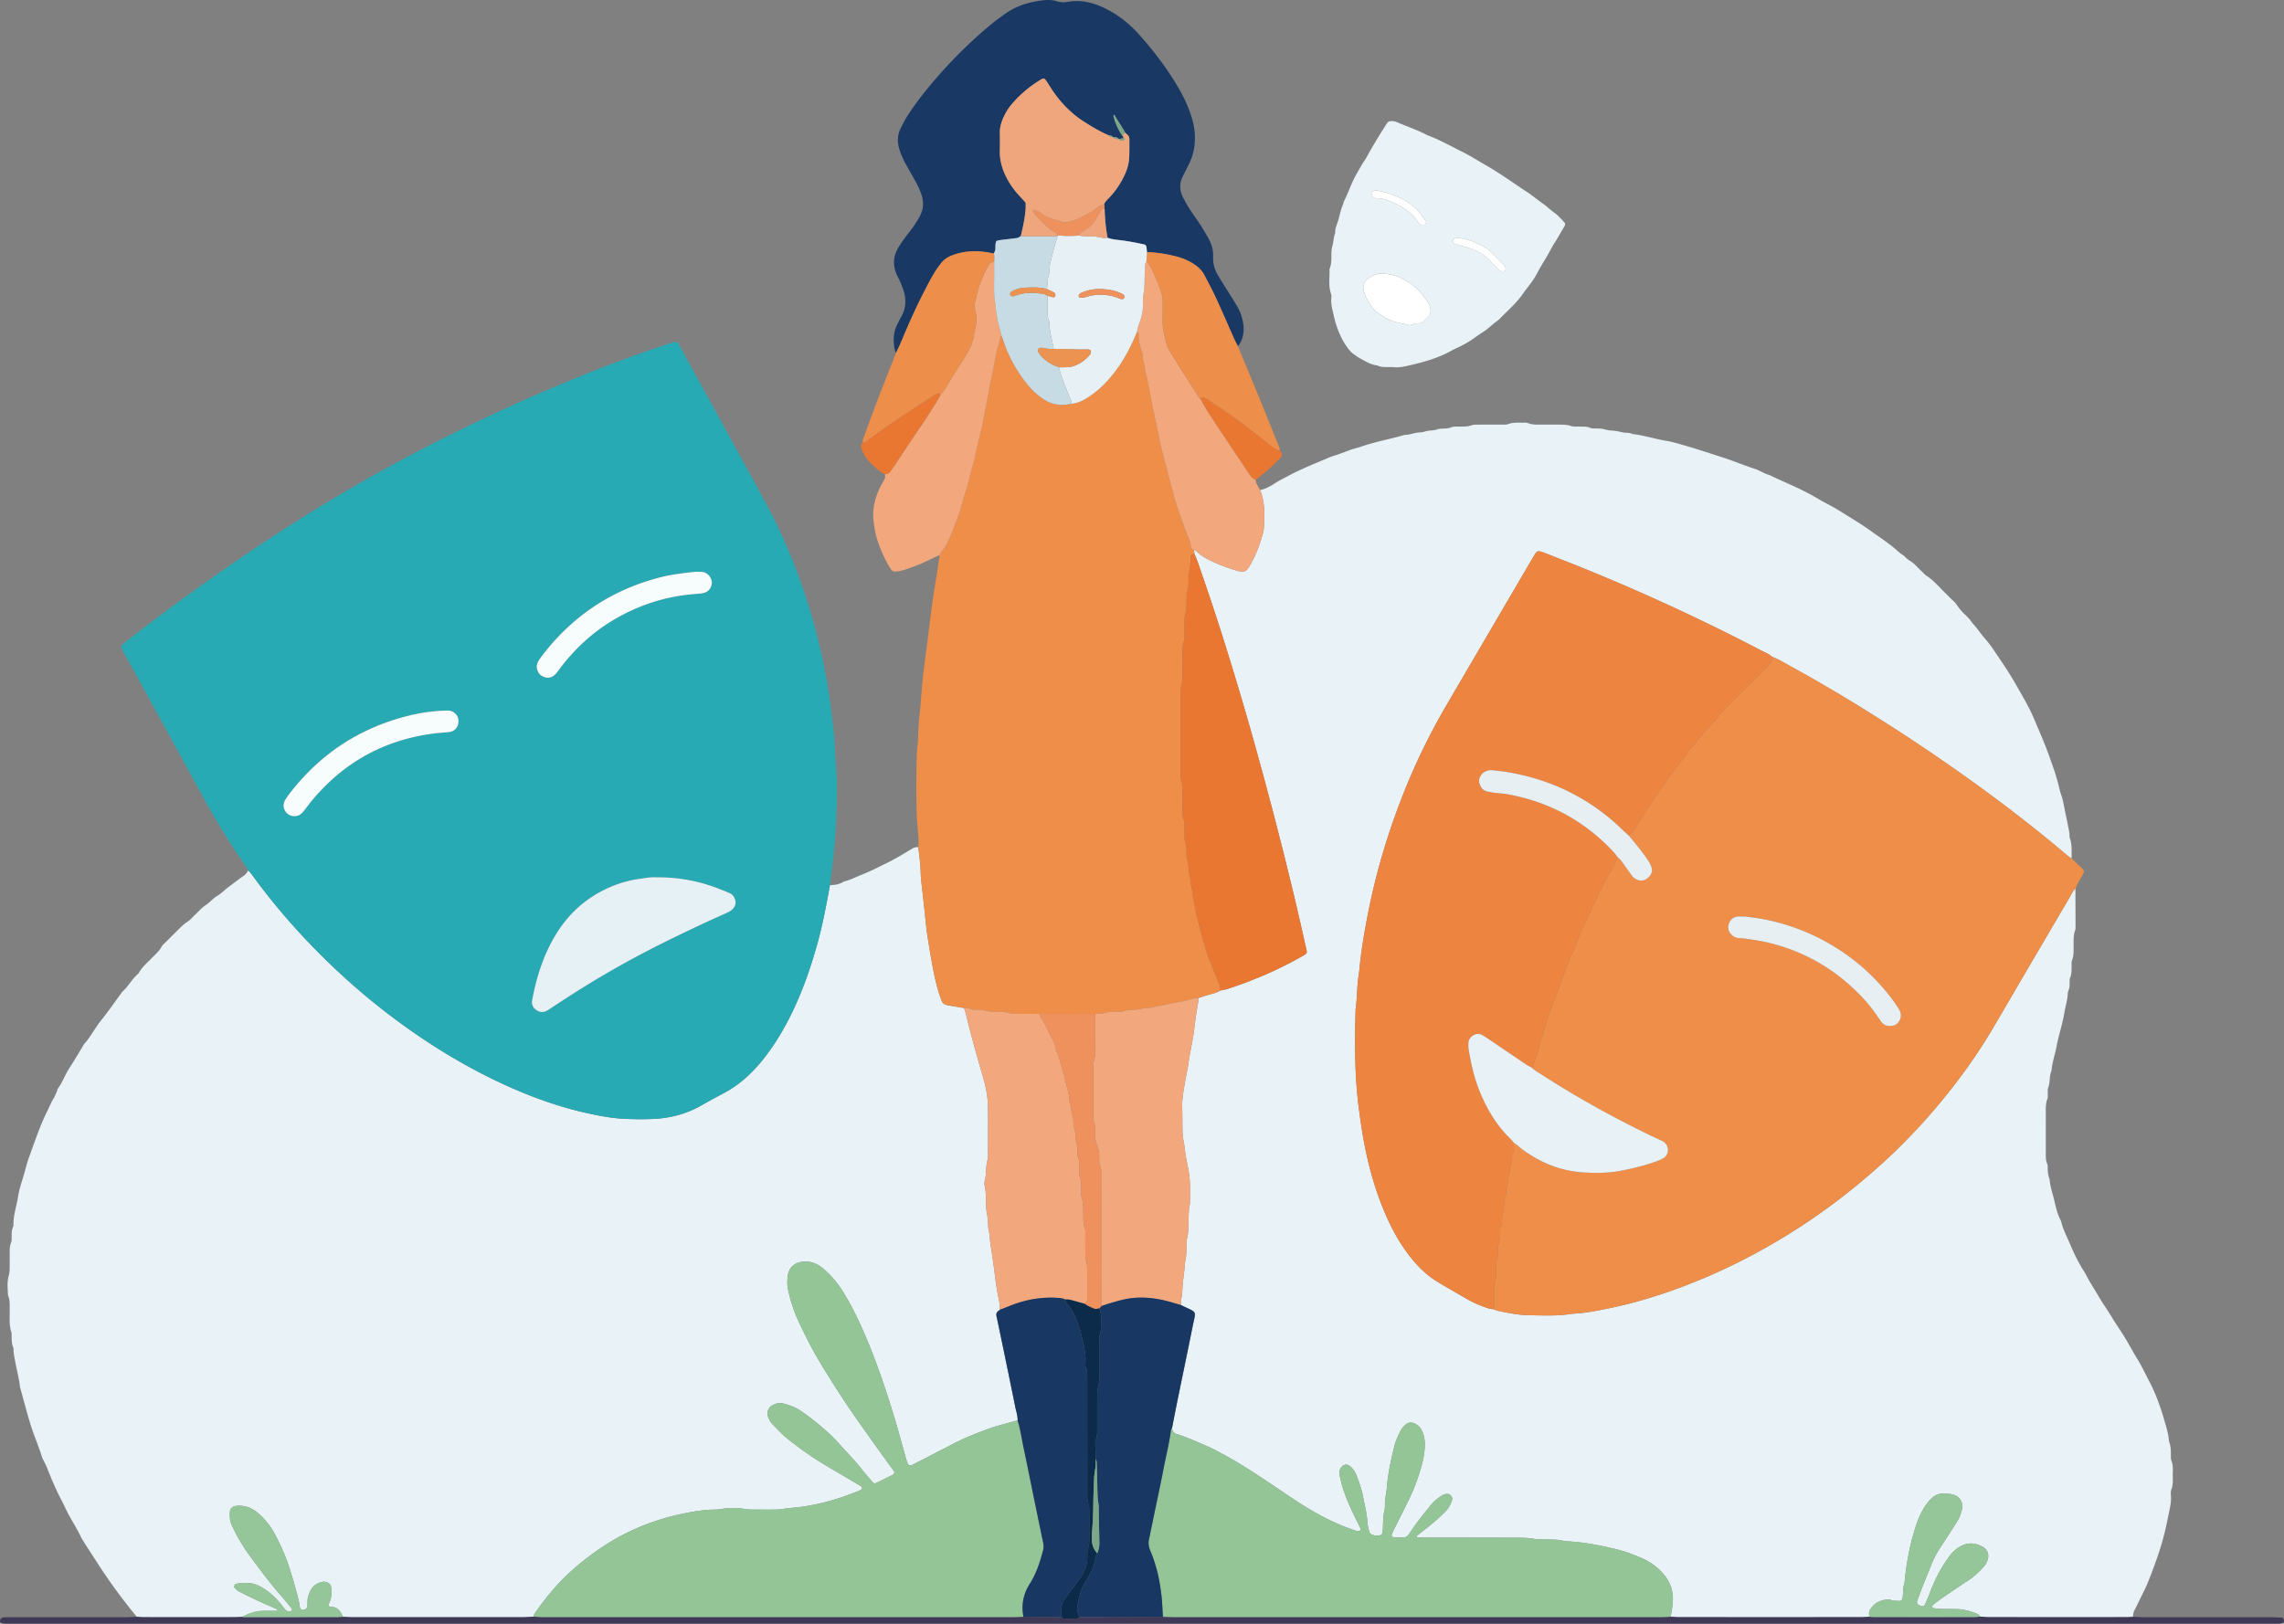 <svg xmlns="http://www.w3.org/2000/svg" viewBox="0 0 9201.62 6542.96"><rect x="0" y="0" width="9201.62" height="6542.96" fill="#808080" stroke="none"/><defs><style>.cls-1{fill:#e8f2f7;}.cls-2{fill:#28aab4;}.cls-3{fill:#ee8e49;}.cls-4{fill:#1a3864;}.cls-5{fill:#f2a77d;}.cls-6{fill:#3f3856;}.cls-7{fill:#ed8e4a;}.cls-8{fill:#ea7731;}.cls-9{fill:#ed8440;}.cls-10{fill:#93c597;}.cls-11{fill:#183763;}.cls-12{fill:#95c699;}.cls-13{fill:#e6f1f6;}.cls-14{fill:#f7fcfc;}.cls-15{fill:#e8f1f5;}.cls-16{fill:#e8eff2;}.cls-17{fill:#e7f1f5;}.cls-18{fill:#c7dbe4;}.cls-19{fill:#ee915d;}.cls-20{fill:#f0a67d;}.cls-21{fill:#7da789;}.cls-22{fill:#fff;}.cls-23{fill:#0c2a4a;}.cls-24{fill:#ec9352;}</style></defs><g id="Capa_2" data-name="Capa 2"><g id="Capa_1-2" data-name="Capa 1"><path class="cls-1" d="M8361.36,3580.62q.27,73.86.48,147.73c0,6.63.9,13.89-1.4,19.78-8,20.58-6.19,41.87-6.48,63.07-.28,19.87,1.55,39.83-6.38,59.07-2.39,5.82-1.41,13.13-1.55,19.77-.36,17.23.8,34.47-6.28,51.09-2.46,5.79-1.64,13.11-1.7,19.74-.11,10.71-.69,21.21-5,31.28a33.74,33.74,0,0,0-2.59,11.6c-1.09,26.65-9.55,51.95-13.82,78-7.53,45.87-22.85,89.86-31.34,135.3-6.07,32.54-17.85,63.84-20.1,97.09-10.06,22.2-5,47.37-13.9,70-2.75,7-.93,15.8-1.31,23.76-.31,6.64.83,13.89-1.47,19.79-8.51,21.88-6.36,44.54-6.44,67-.18,50.57-.09,101.15,0,151.73,0,14.6-.94,29.3,5.56,43.17,1.63,3.47,2.07,7.79,2,11.7-.32,17.43,1.31,34.49,7.69,50.87,2.08,30.68,13.16,59.41,19.77,89.09,6,27.09,12.8,54.28,26.32,79,7.54,34,24.45,64.51,37.71,96.23,15.32,36.67,33,72.61,54.6,106.3a155.86,155.86,0,0,1,8,13.74c15,29.65,33.67,57.14,50.16,85.88s36.21,55.61,53.22,84c19.1,31.92,40.9,62.11,59.77,94,14.15,23.93,27.06,48.79,41.8,72.39,19.07,30.54,34.19,63,50.83,94.78,25.4,48.48,43.67,99.81,58.91,152,8.47,29,17.93,58.3,20,89,7.62,19,7.71,38.86,7.47,58.87-.08,6.57,0,13.72,2.38,19.63,7.84,19.35,5.06,39.41,5.22,59.21.16,18.5,1.81,37.11-5.38,55.21-2.82,7.08-2.91,15.83-2.18,23.62,2.81,29.72-5.57,58-11.15,86.45-5.85,29.78-12.35,59.51-20.37,88.92-11.19,41-24.93,81.11-39.76,120.87-8.34,22.35-16.92,44.64-26.16,66.64-6.18,14.68-13.64,28.83-20.66,43.16-9.37,19.11-18.62,38.29-28.41,57.19-4.45,8.6-5.9,17.54-6,26.94-7.89.53-15.78,1.52-23.68,1.52q-278,.12-556.05-.05c-11.86,0-23.72-1.43-35.57-2.19-3.76-3.65-6.87-8.85-11.37-10.7-27.16-11.18-55.15-19.44-84.88-19.82-22.65-.29-45.3-.16-67.93-.71-7.9-.19-15.81-1.54-23.6-3a9.33,9.33,0,0,1-5.85-4.81c-.79-1.82-.2-5.67,1.22-6.8,11.43-9.14,22.86-18.32,34.92-26.58,37.31-25.59,74.52-51.37,112.53-75.9,22.75-14.69,41.14-33.65,59.09-53.32,8.21-9,13.52-19.8,16.54-31.55,4.89-19-3.4-38.49-20.28-47.75a124.46,124.46,0,0,0-18.08-8.39c-22.23-7.89-44.08-7.64-65.8,2.73-22.31,10.65-39.36,27-53.57,46.73-32.15,44.53-57.11,92.85-76.25,144.29-6,16.16-13.05,32-19.89,47.8-2.1,4.87-8.17,7-13.49,5.57-1.28-.35-2.56-.74-3.82-1.18-13.88-4.87-17.29-11.27-12.57-23.85,7-18.69,13.83-37.45,21.18-56q19.11-48.22,38.79-96.2c13.68-33.54,34.74-62.8,54.28-92.94,15.2-23.44,30-47.12,45.2-70.57,9.55-14.76,14.94-31.25,19.61-47.87,3.28-11.68,2.12-23.53-3.28-35-8.3-17.67-23.72-24.73-41.14-28-10.36-2-21.22-1.32-31.86-1.65-16.85-.51-31.49,5.69-43.74,16.65a153.15,153.15,0,0,0-21.22,23.69c-17.4,23.79-30.54,49.95-40.16,77.77-25.31,73.18-40.16,148.63-48.58,225.46-.72,6.61-.4,13.55-2.37,19.76-4.53,14.26-4.51,28.87-5.34,43.48-.3,5.29-1.05,10.57-1.76,15.83-.59,4.39-6.74,9.93-11.28,9.64-10.59-.66-21.77.17-31.6-3-18.06-5.87-34.38-1.06-50.51,5.06-15.37,5.83-26.33,17.84-35.93,30.8-6.89,9.31-5.43,20.2-4.47,30.85-11.9.61-23.8,1.73-35.7,1.74q-364.45.15-728.93,0c-11.89,0-23.79-1.16-35.69-1.78,3.87-23.55,8.82-46.71,9.06-71,.44-46-18.6-83-49.67-113.83-20.67-20.5-44.94-37.87-72-49.71-34.11-14.93-68.76-28.43-105.17-37.26-66-16-132.32-29.12-200.33-32.28-4-.18-8.14-.11-11.9-1.23-22.09-6.6-44.85-5.25-67.43-6.1-17.31-.65-35,.89-51.82-2.29-23.85-4.51-47.67-4.72-71.59-4.79q-181.87-.51-363.75-.62c-12,0-23.95-.52-35.91-1-.68,0-1.6-1.68-1.85-2.71s-.33-2.92.31-3.44c23.83-19.2,48.18-37.77,71.5-57.55a627.23,627.23,0,0,0,46.27-43.94c11.16-11.62,18.09-26.26,23.29-41.52,4.47-13.15-7.59-27.47-21.9-25.73-5.15.63-10.68,1.88-15,4.5-18.39,11-35.23,24.28-48.62,41.05-24.89,31.18-50.67,61.71-72.9,94.95-27.19,40.66-21,35.35-71.6,34.82-2.6,0-5.17-1.11-7.79-1.43-3-.36-6.61-6.39-5.37-9.25,3.17-7.3,6.23-14.67,9.77-21.79,20.14-40.56,40.74-80.88,60.53-121.61A783.75,783.75,0,0,0,5727,5906.94c8.48-30.74,14.13-62.06,13-94.47a112.61,112.61,0,0,0-14.91-53.1c-7-12.36-17.38-20-30.24-24.66-10.69-3.86-21-2.61-30.14,4.65-8.4,6.7-15.9,14.29-20.87,23.92-9.75,18.91-19.34,37.78-24.71,58.69-15.22,59.29-28.14,118.93-32.53,180.16-.38,5.28-1.84,10.47-2.54,15.73-1.55,11.84-3.26,23.68-4.29,35.57-.92,10.61.73,21.72-1.78,31.86-6.85,27.53-5.47,55.55-7.21,83.4a39.29,39.29,0,0,1-2.38,11.58,9.89,9.89,0,0,1-5.33,5.36,49.1,49.1,0,0,1-38.59-3.28c-3.23-1.68-6.67-5.35-7.55-8.74-3.31-12.86-7.26-25.89-8-39-2-36.1-11.56-70.8-18.09-106-5.59-30.14-16.5-58.88-27.7-87.37a79.91,79.91,0,0,0-26.4-34.47c-9-6.87-20.56-6.37-29,1.78-5.93,5.71-10,12.4-10.75,20.77-.83,9.38.76,18.4,2.72,27.63,10,47.22,28.58,91.32,48.58,134.88,9.44,20.57,20.07,40.59,29.94,61a30.16,30.16,0,0,1,3.07,11.25c.1,1.89-2.5,5.53-4,5.59-5.13.23-10.6.1-15.43-1.47-63.64-20.58-123.29-49.89-180.92-83.5-41.42-24.16-80.91-51.33-120.69-78-81.78-54.91-163.08-110.6-250.78-156-13-6.73-25.69-14.24-39.14-19.9-42.9-18.06-84.93-38.32-129.61-51.94-11.52-3.52-17.4-11.55-19.21-23.08,7.45-37.83,14.68-75.7,22.38-113.47,19.91-97.67,40.46-195.22,59.93-293,14.73-74,21.91-56.26-45.87-90.23.07-7.95-1.51-16.36.55-23.77,5.43-19.57,4.45-39.57,6.27-59.39,1.94-21.14,4.94-42.17,7.21-63.28,1-9.25-.13-19,2.22-27.79,5.57-20.92,5-42.2,6.13-63.42.56-10.63-.4-21.65,2.11-31.8,5.5-22.31,4.79-44.9,5.76-67.46,1-23.88-.56-48,5.71-71.44-.12-31.91,1.48-63.95-.88-95.69-2.07-27.68-7.79-55.21-13.44-82.48-4.86-23.5-6.25-47.43-10.68-70.87a259,259,0,0,1-4.94-43.48c-.57-31.94-.41-63.9-1.24-95.83-1-37.54,6.54-74,12.82-110.66,4.27-24.85,10.13-49.38,13.38-74.46,2.89-22.34,7.94-44.4,11.8-66.62,3.64-20.92,7.8-41.8,10.28-62.87,4.2-35.6,9.08-71.07,15.66-106.32,1.21-6.5,1.07-13.25,1.56-19.89,8.64-2.85,17.3-5.62,25.9-8.56,20.81-7.11,43.2-9.64,62.39-21.45,10.33-2.34,20.94-3.84,30.93-7.17,26.48-8.82,52.92-17.84,79-27.83,77.09-29.59,151.91-64.08,223.46-105.43,5.67-3.27,11.87-6.16,14.67-12.86-.16-2.6,0-5.32-.56-7.87-16.23-71.3-32-142.71-49-213.84q-43-180.47-90.36-359.84c-41-155.62-83.78-310.71-129.64-465-47-158.09-96.43-315.41-150.61-471.2-10.47-30.11-19.69-60.7-33.13-89.73a26.35,26.35,0,0,0-4.05-17.09c5.57,3.47,12.17,6,16.51,10.59,12.13,12.93,27.09,21.23,42.47,29.29,36.65,19.22,75.2,33.61,114.77,45.32,31.38,9.28,39.5,5.81,55.39-21.81,23.37-40.63,39.75-84.05,51.87-129.18a84.84,84.84,0,0,0,3-15.62c3.86-53.26,5.54-106.34-14.36-157.44,22.5-4.82,42.25-16.37,61.14-28.34,15.81-10,32.33-18.36,48.7-27.15,55.11-29.59,113.25-52.5,170.71-76.89,11-4.65,22.69-7.5,33.94-11.53,16.24-5.81,32.34-12,48.56-17.89,6.21-2.24,12.55-4.12,18.87-6,7.6-2.28,15.38-4,22.86-6.65,57.68-20.17,118-30.57,176.47-47.81,21.47.39,41.09-10,62.71-10.19,11.65-.07,23.17-5.41,34.93-6.87s23.69-1.19,35.3-5.45c7.24-2.66,15.63-2.62,23.55-2.93,10.67-.41,21.19-.73,31.32-4.92,11.42-4.72,23.63-2.9,35.55-3.17,15.92-.36,31.69.34,47.29-5.42,8.38-3.1,18.34-2.4,27.6-2.49,30.63-.28,61.26,0,91.88-.25,9.29-.06,19.43,1.28,27.7-1.89,20.79-8,42-5.32,63.19-5.77,5.28-.11,11.13-.51,15.8,1.44,19.19,8,39.22,6.12,59.1,6.27,21.3.16,42.61,0,63.91.12,17.24.12,34.22-.16,51.26,5.48,10.95,3.62,23.68,2.06,35.62,2.42,14.6.44,29.37-1,43.17,5.71a19.79,19.79,0,0,0,7.76,1.63c12,.48,24.05-.11,35.9,1.3s23.22,6.21,35,6.89c16,.92,31.44,2.9,47,7.12,13.86,3.76,29.33.22,42.86,7.48,46.22,4.88,90.43,19.75,136.19,27.24,24.73,4,49,11.49,73.16,18.47,53.54,15.45,106.41,33.06,159.45,50.18,41.74,13.47,82,30.81,123.77,44.11,20.14,6.41,37.72,19.71,58.67,24.73,58.59,28.45,119.43,52.29,176.24,84.33,19.65,11.08,38.91,22.8,59,33.14,18.87,9.7,37.26,20.44,55.25,31.69,39.37,24.63,79.46,48.34,117.13,75.38,29,20.85,58.92,40.65,87,62.78,16.66,13.11,31.42,28.6,49.76,39.61,11.55,15.18,30,21.82,43.17,35.07,12.18,12.3,24.52,24.44,36.8,36.63,1.89,1.88,3.58,4.11,5.79,5.49,34.35,21.42,59.09,53.32,88.08,80.59,6.79,6.38,12.75,13.7,19.89,19.63,14.59,12.13,23,29.14,35.3,43s27.68,25.52,38.42,40.48c10.14,14.13,22.39,26.33,32.41,40.22,9.37,13,19.45,25.09,29.87,37.16a428.22,428.22,0,0,1,30.94,41.38c29.58,44.07,60.17,87.6,86.29,133.78s54,91.76,74.78,140.79c16.55,39.07,33.64,77.93,49,117.55,11.51,29.74,22,59.76,32.35,89.89,9.08,26.4,16.32,53.2,22.74,80.29a183.11,183.11,0,0,0,5.54,19.07c8.93,25.07,12.35,51.43,18.06,77.24,4.85,21.93,9.05,44,13.36,66.06,1.27,6.48,2.07,13.07,2.82,19.64.45,3.95-.64,8.36.71,11.9,10.27,27,6.71,55.13,7.61,82.9-5.42-3.72-11.12-7.09-16.19-11.25-17.45-14.33-34.62-29-52-43.43-149.58-123.81-305.36-239.41-465.41-349.25q-182.43-125.2-371.81-239.75-112.6-68-227.83-131.42c-24.37-13.35-48-28.35-74.27-38-11.74-11.34-27.06-16.66-41.11-24Q6759.47,2446,6406.66,2301.12c-61.5-25.23-123.51-49.25-185.33-73.69a113.07,113.07,0,0,0-19-5.74,13.8,13.8,0,0,0-14.1,5.41,134.16,134.16,0,0,0-8.75,13.33q-40.44,68.87-80.77,137.8-136.17,232.62-272.28,465.26A2603.67,2603.67,0,0,0,5645,3220.92c-48.44,125.51-88.25,253.73-117.81,385.06-18.41,81.77-33.59,164.09-44.72,247.22-3.54,26.41-5,53-9.13,79.26-7.05,44.84-5.4,90.34-12,135.14-3.46,131.8-4.52,263.45,12.52,394.69,6.85,52.79,14.42,105.34,24.76,157.57,18.41,93,44.56,183.51,82,270.62,29,67.57,64.76,131.26,112.2,187.91,28.41,33.93,60.41,63.92,98.38,86.82,38.74,23.37,78,45.86,117.24,68.4a438.11,438.11,0,0,0,91.37,39.52c6.23,1.89,13,1.89,19.56,2.76,3.55,1.81,6.92,4.5,10.69,5.29,44.24,9.29,88.59,18.46,134,18.9,57.16.55,114.48,3.63,171.27-6.36,46.72-1.6,92.47-10.92,138-19.93,66.43-13.15,131.95-30.63,196.59-51.2,71-22.59,140.5-49,209-78.35a2418.91,2418.91,0,0,0,242.66-120.95A2523.27,2523.27,0,0,0,7436,4812.05c69.05-54.37,135.71-111.53,198.88-172.68a2431.37,2431.37,0,0,0,181.69-196.15c79.1-95.48,151.18-195.9,214.06-302.82,39.79-67.67,79.19-135.55,118.87-203.28Q8243.29,3777,8337.34,3617C8344.69,3604.48,8350.37,3590.76,8361.36,3580.62Z"/><path class="cls-1" d="M551,6515.16c-17.7-21.46-35-43.37-51.9-65.34q-53.41-69.22-101-142.83c-22.41-34.49-44.83-69-66.79-103.76a58.53,58.53,0,0,1-4-6.88c-19.26-42.43-46.58-80.56-65.69-123.09-6.54-14.55-14.4-28.5-21.54-42.79-19-38-35.67-77.08-50.89-116.77-2.86-7.44-6.8-14.45-10.23-21.66s-7.8-14.14-10.09-21.7c-13.13-43.22-31.68-84.48-45.11-127.63-15.77-50.65-28.66-102.05-43.12-153-3.33-33-12.25-65-18.32-97.46-3.66-19.59-8.28-38.86-7.84-58.92-9.2-20.14-6.94-41.71-7.88-62.88-10.85-29.6-6.93-60.43-7.56-90.87-.41-19.87,2-40-6.54-59-1.39-26.52-4.76-53.21,2.56-79.28a115.21,115.21,0,0,0,3.92-31.49c0-18.64,0-37.28.08-55.93.05-15.93-.38-31.73,5.7-47.2,2.79-7.1,2-15.73,2.2-23.68.39-13.29-.53-26.69,5.72-39.16a16.84,16.84,0,0,0,1.66-7.75c-1.21-39,12.67-75.59,18.36-113.5,4.29-28.63,13.87-56.56,22.17-84.48,7.56-25.4,13.42-51.24,22.6-76.25,22.88-62.29,43.54-125.37,73.24-185,8.83-17.73,16-36.24,26.5-53.21,5.56-8.94,9-19.2,13.27-28.93,1-2.42.81-5.6,2.3-7.59,19.26-25.72,29.26-56.59,46.86-83.32,19-28.8,36.22-58.72,54.19-88.17,1.38-2.26,2-5.11,3.78-7,27.17-29.43,44.54-65.84,69.66-96.89,28.29-35,53.82-72.19,80.53-108.45,1.58-2.13,2.58-4.86,4.52-6.53,23.32-20.16,37.45-48.27,60-69.07,2.93-2.7,6.23-5.4,8.07-8.8,12.35-22.7,32.32-38.64,49.69-56.88,14.63-15.36,31.2-28.9,41.61-48.12,3.68-6.78,10.59-11.85,16.22-17.52q26.75-26.91,53.67-53.67c10.36-10.29,20.8-20.18,33.4-28.2,11-7,19.71-17.7,29.42-26.78,14.56-13.61,27.64-29.49,44.08-40.23,16.85-11,29.06-26.93,46.59-37.27,16.89-10,30.64-25,46.76-36.87,19.21-14.08,37.83-29,57.55-42.44,9-6.11,16.23-13.72,20.73-23.74,4.35,4.94,9.15,9.57,13,14.87a2656.07,2656.07,0,0,0,202.79,246.69c121.75,131.07,254.38,250,399.09,355.46,136,99.11,279.64,185.07,433.28,254,108.37,48.64,220,87.48,336.49,111.66,41.69,8.65,83.74,16.13,126.25,18.32,39.85,2.06,79.93,2.51,119.78.79,67.29-2.92,131.47-18.9,190.73-52.23,30.16-17,60.37-33.9,91.06-49.89,58.81-30.63,107.56-73.08,150-123.58,45.7-54.32,83-114,115.37-176.91,49.59-96.24,85.41-197.75,114.52-301.77,21.89-78.21,36.59-158,51.23-237.77,17.38-.55,34.55-1.9,50-11.27a42.56,42.56,0,0,1,11-4.64c24.55-6.54,47-18.31,70.44-27.52,32.31-12.71,62.8-28.83,93.89-43.87,37.12-18,72.29-39.37,107.46-60.76,7.28-4.43,15-5,23-5.24,3.94,34.17,9,68.24,9.73,102.72.24,10.59,1,21.19,2.12,31.72,4.08,38.15,8.45,76.27,12.65,114.41,3.63,32.89,6.22,65.93,11,98.65,6.49,44.51,14.08,88.87,22.24,133.1,6.49,35.12,14,70.1,24.51,104.29,3.51,11.38,7.83,22.5,11.67,33.77,3.32,9.75,10.77,14.63,20.08,17.41a32.59,32.59,0,0,0,3.82,1.11q33.24,5.64,66.52,11.22c2.45,7.59,5.42,15.05,7.27,22.77,21,87.76,45.59,174.53,70.83,261.15,11.52,39.54,18.27,80.23,18.61,121.55.48,58.48.11,117-.1,175.46,0,10.61.85,21.76-2,31.74-7.69,27.17-3.79,55.67-11,82.87-1.95,7.42-1.67,16.16.1,23.71,5.25,22.31,3.58,45,5,67.46.85,13.24.54,26.76,3.25,39.63,3.05,14.45,3.94,28.9,4.9,43.47.6,9.27.43,18.84,2.83,27.68,3.89,14.33,3.93,28.9,5.56,43.39,1.78,15.79,4.78,31.44,7.06,47.18q4.28,29.51,8.24,59.06c3.53,26.27,6.47,52.64,10.53,78.83,3.45,22.25,8.44,44.26,12.09,66.48,1.27,7.77.58,15.87.79,23.82-.93.94-1.7,2.18-2.81,2.79-9.21,5-12.53,12-10.26,22.82q38.14,182.64,75.42,365.45c3.64,18,10.15,35.74,9.55,54.58-11.55,3-23.16,5.86-34.62,9.19-28.08,8.14-56.67,14.95-84,25.18-43.55,16.32-87.25,32.56-128.73,53.93q-88.71,45.7-177.44,91.39a16,16,0,0,1-7.53,2c-2.41-.08-5.79-.91-7-2.63a50.24,50.24,0,0,1-7-14c-18.69-65.12-35.87-130.7-55.94-195.38-34.28-110.49-71.22-220-117.9-326.17-24.7-56.15-51.51-111.05-83.89-163.05a402.6,402.6,0,0,0-77.43-90.83c-25.3-22.06-54.11-33.29-88.14-28.76-24.14,3.21-50.48,19.18-55.94,54.21-3.06,19.68-3.21,40,1.09,59.62,9.11,41.66,22,82.26,39.69,121.06,28.7,63,60.53,124.56,96.6,183.62,41.58,68.08,84.24,135.47,130,201,46.44,66.51,93.76,132.37,141.11,198.22,6.2,8.63,12.8,17,19.08,25.55,2.72,3.74,1,11.79-3.28,14-23.66,12-47.33,24-71.33,35.31-2.46,1.16-8.28-1.16-10.49-3.67-14.95-16.94-29.86-34-43.8-51.73-29.61-37.73-63.47-71.66-95.35-107.34-24.79-27.74-52.57-52.64-81.39-76.43-21.59-17.81-43.78-34.58-66.71-50.55-22.18-15.45-46.42-25.17-72.62-31.62-17.06-4.2-31.55-.59-45.78,7.56-15.87,9.08-22.64,27.1-16.76,44.76,3.82,11.46,9.48,22.17,18.05,30.77,19.72,19.79,38.34,41.08,60.11,58.36,50,39.68,102,76.74,157.11,109.25q68.73,40.56,137.38,81.22c2.22,1.32,4.69,3.12,5.68,5.31.9,2,.88,5.73-.42,7.1a28.64,28.64,0,0,1-9.79,6.56c-91.54,37.39-185.81,63.81-285,70.32-6.6.44-13.11,2.07-19.69,2.92-9.21,1.19-18.44,3-27.68,3.07-34.61.31-69.23.14-103.85-.11a147.4,147.4,0,0,1-23.84-1.89,279.63,279.63,0,0,0-99.14.21c-9.09,1.66-18.54,1.75-27.84,1.93-42.69.84-84.54,8.13-126.15,16.79A935.78,935.78,0,0,0,2538,6170.68c-57.85,27.43-111.89,61.31-163.06,99.81a1029.21,1029.21,0,0,0-85.66,71.57c-51.59,48.4-96,103.11-136,161.39-2.14,3.12-2.49,7.47-3.67,11.24-13.21.75-26.42,2.14-39.63,2.15q-346.38.19-692.76,0c-11.9,0-23.79-1.12-35.69-1.71-2.28-4.79-4.27-9.75-6.91-14.33-9.28-16.09-22.3-26-41.92-25.49-3.24.07-6.56-3-10-4.66,1.49-4.67,2.24-8.67,4-12.19,9.9-20,9.24-41.22,7.4-62.54-.6-7-4.37-12.48-10.25-16.29a33.09,33.09,0,0,0-26.45-4.81c-25.94,5.57-42.12,21.22-51.26,45.45-3.77,10-7.32,19.93-7.06,30.87.15,6.64-.27,13.29-.51,19.93-.27,7.55-4.71,11.81-11.22,14.83-9,4.18-16.92.08-18.85-8-2.15-9-2.77-18.41-5-27.41q-17.51-71.61-40.63-141.64c-14.64-44.43-34.29-86.44-56-127.65-17-32.16-39.64-59.81-67-83.55-26.38-22.87-56.65-34.05-92-28.81-10.48,1.56-20.2,10.7-21.35,20.8-2.3,20.16-.51,39.58,8.27,58.39a723.88,723.88,0,0,0,75.34,126.59c40.46,54.37,80.6,109,125.76,159.64,14.12,15.85,27.09,32.73,40.56,49.16,2.17,2.65-.92,8.25-4.7,8.85-8.19,1.32-16.28,1.17-22.18-5.44-6.17-6.91-11.52-14.56-17.29-21.83-24.25-30.56-52.7-56.06-87.71-74-30.07-15.39-61.46-14.27-93.33-8.78-5.94,1-9.78,11.8-5.66,16.32,4.38,4.81,8.94,10.1,14.55,13,24.79,12.84,49.79,25.33,75.09,37.12,26.5,12.35,53.47,23.67,80.09,35.75,1.64.75,2.07,4.17,3.34,6.94-21.46,0-42.68-.57-63.85.15-25.35.85-52.72,9.69-78.93,23.95-10.57.48-21.14,1.38-31.7,1.39q-182.73.15-365.46,0C569.42,6516.85,560.21,6515.75,551,6515.16Z"/><path class="cls-2" d="M3343.71,3566.81c-14.64,79.78-29.34,159.56-51.23,237.77-29.11,104-64.93,205.53-114.52,301.77-32.4,62.88-69.67,122.59-115.37,176.91-42.48,50.5-91.23,92.95-150,123.58-30.69,16-60.9,32.93-91.06,49.89-59.26,33.33-123.44,49.31-190.73,52.23-39.85,1.72-79.93,1.27-119.78-.79-42.51-2.19-84.56-9.67-126.25-18.32-116.47-24.18-228.12-63-336.49-111.66-153.64-68.95-297.25-154.91-433.28-254-144.71-105.45-277.34-224.39-399.09-355.46A2656.07,2656.07,0,0,1,1013.08,3522c-3.86-5.3-8.66-9.93-13-14.87-4-6.83-7.61-14-12.17-20.44C924,3396.31,867,3301.74,814,3204.6q-150.15-275.29-301.5-549.94c-8.87-16.19-18.83-31.95-24.56-48.25,4.45-11,12.88-15.68,20.1-21.34q132.12-103.53,268.44-201.45c182.8-131.52,369.8-256.67,563-372.52,227.52-136.45,462.68-258.28,704-368.4q192.65-87.92,390.09-164.37c89.46-34.41,179.4-67.48,270.88-96.2,5.08-1.59,10.07-4.11,15.25-4.54,3.5-.3,8.61,1.24,10.61,3.82,4.85,6.25,8.45,13.49,12.29,20.48q114.38,208.35,228.68,416.75Q3025,1916.73,3078.5,2015c95,173.86,164.92,357.54,213.84,549.29a2355.27,2355.27,0,0,1,50.38,254.39c6.12,43.5,11.14,87.09,16,130.75s5.32,87.71,8.75,131.48c4,50.57,4.69,101.15,3.32,151.73-1.47,54.56-3.5,109.19-8,163.58C3358.08,3453.19,3350.2,3509.94,3343.71,3566.81ZM2656.6,3535.4c-12,0-24-.77-35.93.19-14.56,1.17-29,3.8-43.51,5.78-57.37,7.83-111.31,26.38-161.84,54.2-75.21,41.41-133.88,100.23-178,173.68-48.63,81-76.33,169.49-93.43,261.69-3.21,17.36,4.22,31.41,19.21,40.71,13.61,8.44,27.78,8.1,41.63.29,5.79-3.26,11.2-7.19,16.78-10.82,26.77-17.44,53.42-35.07,80.33-52.29a3879,3879,0,0,1,346.67-197.9q133.77-67.35,270.51-128.42c8.48-3.8,17.21-7.53,24.8-12.77,20-13.78,25.37-34.4,12.65-55.65a36.54,36.54,0,0,0-17.78-15.42c-20.94-8.54-41.78-17.42-63.08-25A663.14,663.14,0,0,0,2656.6,3535.4Zm-872.85-671.61a695.19,695.19,0,0,0-130.21,18.45q-298.74,71.39-486.25,314.83a312.66,312.66,0,0,0-18.21,26.22,45.86,45.86,0,0,0-5.67,14.75c-3.82,18.58,6.12,37.8,23.49,46.42,15.88,7.88,35.82,5.28,48.27-6.79,4.74-4.6,8.8-9.94,12.92-15.14,9.92-12.52,19.34-25.45,29.56-37.72q191.47-229.7,488-268.75c19.77-2.6,39.72-3.88,59.6-5.59,8.09-.69,15.67-2.43,22.57-7,15.94-10.6,22.39-28.26,17.68-49.17-3.19-14.16-18.23-28.32-33.88-30.29C1802.48,2862.84,1793.05,2863.79,1783.75,2863.79ZM2811,2303.88c-24.89.57-102.66,11.19-130.89,17.76q-305.73,71.13-496.14,320.71a207,207,0,0,0-15.69,23.12c-4.65,8.17-7,17.19-5.31,26.88,3.23,19,14.25,31.3,32.42,36.75,17.13,5.14,31.69-.89,43.23-13.47,8.07-8.79,14.68-18.93,22-28.4,60.21-77.71,131.48-143,216.74-192.48,92.21-53.53,191-87.36,297.19-98.62,17.21-1.83,34.51-2.91,51.68-5a57.78,57.78,0,0,0,18.91-5.51c15.65-8,25-27,22.24-43.42-3.06-18.51-19-34.93-36.91-37.3C2822.63,2303.84,2814.59,2304,2811,2303.88Z"/><path class="cls-3" d="M8361.36,3580.62c-11,10.14-16.67,23.86-24,36.36q-94.14,159.95-187.88,320.14c-39.68,67.73-79.08,135.61-118.87,203.28-62.88,106.92-135,207.34-214.06,302.82a2431.37,2431.37,0,0,1-181.69,196.15c-63.17,61.15-129.83,118.31-198.88,172.68a2523.27,2523.27,0,0,1-314.46,211.24,2418.91,2418.91,0,0,1-242.66,120.95c-68.48,29.33-138,55.76-209,78.35-64.64,20.57-130.16,38.05-196.59,51.2-45.52,9-91.27,18.33-138,19.93-56.79,10-114.11,6.91-171.27,6.36-45.41-.44-89.76-9.61-134-18.9-3.77-.79-7.14-3.48-10.69-5.29,0-26.55-.17-53.1.18-79.65.12-9.21-.17-19,2.84-27.46,4.61-13,4.88-26,5-39.21.25-21.14-1.36-42.31,6.52-62.9,2.7-7.05,1.14-15.74,1.46-23.69.37-9.27-1.45-19.27,1.41-27.67,6.16-18.06,6.64-36.34,6.85-54.91.06-5.23.49-10.87,2.5-15.58,4.85-11.38,5.08-23.18,5.37-35.15.16-6.58-.19-13.78,2.28-19.59,5.42-12.73,5.43-25.82,5.72-39.1.12-5.27-.12-11,1.78-15.71,4.59-11.34,5.36-23,6.51-35,1.13-11.73,5.15-23.15,7.1-34.83,1.52-9.11-.22-19.24,3.11-27.45,5.19-12.8,2.94-26.61,7.42-38.88,4.68-12.86,5.87-25.72,6.33-39a30.36,30.36,0,0,1,2.42-11.59c6.52-13.87,4.94-28.55,5-43.09,4.38,2.91,9.21,5.33,13.07,8.82,20.82,18.82,44.07,34.23,68.1,48.44,59.24,35,123.49,55.86,191.85,61.14,54.3,4.19,108.82,3.55,162.79-7.12,48.24-9.55,95.82-21.28,141.94-38.46a160.78,160.78,0,0,0,25.27-11.58c15.86-9.29,21.83-32.17,13.86-49-4.15-8.77-10.26-15.53-18.92-19.7-14.35-6.9-29-13.27-43.31-20.19-148.5-71.61-292.68-151-431.49-240-17.8-11.41-36.54-21.59-52.13-36.22,1.95-1.76,4.93-3.17,5.69-5.35,6.61-18.75,13.46-37.45,19-56.53,6.58-22.85,9.2-46.87,20.83-68.23a29.76,29.76,0,0,0,3.19-11.44c1.26-14.85,8-28.06,12.14-42,14.43-48.41,34.28-94.9,50.82-142.56,10.87-31.33,23.42-62.07,34.74-93.25,8.18-22.54,19.83-43.6,28.28-65.88,14.15-37.32,29.12-74.16,47.67-109.53a203.15,203.15,0,0,0,9.72-21.85c12.31-32.11,73.22-153.47,90.78-181.87,9.75-15.78,20-31.53,22.56-50.6,4.7,4.55,10.12,8.57,14,13.76,15,20.18,29.57,40.63,44,61.19a49.65,49.65,0,0,0,28.87,19.78c15.58,4.07,29-2,39.72-12.72s16.58-24.23,11.26-39.7a109.94,109.94,0,0,0-12-24.89q-15.34-23.13-32.46-45.06c-15.44-19.76-31.64-38.94-47.51-58.37,4.3-3,9.89-5.16,12.66-9.22,13.43-19.67,26.95-39.37,38.86-60,23.25-40.19,51.48-77.08,75.88-116.49,17.13-17,26.73-39.49,41.87-57.82s27.69-38.79,42.94-56.94c13.65-16.24,23.68-35.17,39.12-50s23.56-35.39,40.73-48.59c17.32-25.27,38.4-47.24,60.26-68.53a33,33,0,0,0,7.18-9.46c5.71-12.49,15.87-21.18,25.22-30.55q57.69-57.86,115.53-115.58c21.61-21.61,42.94-43.51,64.93-64.72,9.46-9.13,13.18-19.56,12.08-32.23,26.29,9.65,49.9,24.65,74.27,38q115.36,63.18,227.83,131.42,189.48,114.38,371.81,239.75c160,109.84,315.83,225.44,465.41,349.25,17.4,14.41,34.57,29.1,52,43.43,5.07,4.16,10.77,7.53,16.19,11.25q18.72,17.57,37.43,35.15c2.87,2.71,5.94,5.36,8.19,8.54,3.09,4.37,5.23,9.49,2.39,14.75-7.51,13.9-15.48,27.54-22.94,41.47C8367.6,3566.23,8364.65,3573.51,8361.36,3580.62ZM7030,3693.19c-14.6,0-21.3-.5-27.9.1-17.52,1.57-29.91,10.84-36.21,27.12s-3.47,31.42,8.56,44.41c8.49,9.17,19,14.72,31.51,15.39,21.3,1.13,42.25,4.38,63.32,7.68a745.15,745.15,0,0,1,201.46,61.7,726.37,726.37,0,0,1,167.28,107.94c40.41,34.82,78.18,72.43,109.91,115.6q15.38,20.91,29.88,42.44c9,13.46,21.61,19.13,37.41,18.63,2.66-.08,5.31-.37,8-.6,9.86-.87,17.71-5.65,23.85-13.09,13-15.76,14.73-34.26,4.29-52-14.92-25.28-32.7-48.51-51.33-71.21-68.41-83.41-150.18-150.54-244.5-202.69-78.67-43.5-162.29-73.37-250.41-90.45C7077.75,3698.9,7049.91,3696.05,7030,3693.19Z"/><path class="cls-3" d="M3883.79,4061.91q-33.27-5.6-66.52-11.22a32.59,32.59,0,0,1-3.82-1.11c-9.31-2.78-16.76-7.66-20.08-17.41-3.84-11.27-8.16-22.39-11.67-33.77-10.54-34.19-18-69.17-24.51-104.29-8.16-44.23-15.75-88.59-22.24-133.1-4.78-32.72-7.37-65.76-11-98.65-4.2-38.14-8.57-76.26-12.65-114.41-1.12-10.53-1.88-21.13-2.12-31.72-.78-34.48-5.79-68.55-9.73-102.72,2.34-22.61.11-45.11-1.68-67.62-1.27-15.88-3.2-31.73-3.8-47.63-3.46-91.68-2.54-183.37.13-275.05,7.39-51.35,4-103.55,12.11-154.85.83-5.24.86-10.6,1.31-15.89,3.51-41,6.19-82.12,10.74-123,6.17-55.4,13.72-110.64,20.76-165.94,6.2-48.72,12-97.49,18.92-146.12,6.15-43.35,13.62-86.51,20.35-129.79,2.65-17.05,4.88-34.17,7.29-51.25,3.41-5.61,6.31-11.64,10.35-16.78,22.5-28.58,35-62.37,47.93-95.53,12.51-32,24.3-64.35,33.12-97.71,6.42-24.3,14.65-48.12,21.42-72.34s11.88-48.9,19.25-72.9c9.73-31.7,14.72-64.43,22.68-96.5,8.27-33.35,17.25-66.66,22.9-100.48s13.77-67.32,19.41-101.24c4.32-26,10-51.85,15.42-77.69s10.15-51.84,15.36-77.73c4.93-24.51,12.45-48.51,18.93-72.7.31-1.16,1.68-2,2.55-3,3.12,8.78,6.37,17.51,9.33,26.34,17,50.9,41.91,97.78,72.7,141.6,23.11,32.88,49.26,62.78,82.74,85.77,29.53,20.28,64.35,33.15,117.49,21.55,32.9-3.32,59.61-20.38,85.33-39.14,38.8-28.32,70.36-63.71,98.49-102.42,33.63-46.28,58.78-97,80.13-149.85,5.54,4.68,7.51,11,6.9,17.81-1.68,19.06,3.46,36.81,9.37,54.53,2.51,7.51,6.41,15.32,6.14,22.87-.78,21.7,10,41.31,9.85,62.72,12.43,46,20,93,29,139.69,8.73,45.45,20.15,90.3,28.29,135.88,6,33.78,16.23,66.84,24.87,100.14,12.29,47.39,23.82,95,37.61,142,11.19,38.13,24.95,75.52,38.07,113.07,9.56,27.35,24.58,52.83,27.44,82.5.24,2.55,5.67,4.6,8.69,6.88a26.42,26.42,0,0,1,4.06,17.09c-6.9,1.19-13.62,3.73-14.24,11.47-1.76,22.41,0,45.21-8.47,66.81-.92,2.34-.37,5.27-.43,7.93-.54,23.82,2,48-7.48,70.84-.22,16-.14,31.92-.76,47.86-.41,10.56-.09,21.61-3.18,31.48-4.1,13.08-4.56,26.08-4.63,39.35-.1,18.62.14,37.25-.24,55.86-.16,7.91.06,16.39-2.66,23.57-5.38,14.22-5,28.69-5.07,43.28-.11,31.92,0,63.84-.24,95.76-.08,9.26.68,19.21-2.36,27.6-5.65,15.59-5.35,31.33-5.36,47.24q-.08,155.61,0,311.22c0,14.59-.08,29,4.94,43.3,3,8.47,2.65,18.31,2.76,27.55.35,29.25.12,58.52.32,87.77,0,8-1.1,16.66,1.63,23.73,8,20.65,5.6,41.92,6.3,63.06.39,11.92-1,24.58,2.6,35.56,5.11,15.72,5,31.34,5.39,47.23.15,6.64-1,13.87,1.24,19.8,9.9,26.49,4,55.6,14.32,81.9-1.32,24.15,11.06,46.49,9.4,70.7,4.31,12.6,5.78,25.75,8.22,38.76,2.68,14.26,5,28.78,8.49,42.73,13,51.31,25.86,102.69,42.59,153,2.93,8.8,5.86,17.63,9.35,26.21,12.95,31.95,26.44,63.68,39,95.78,2.81,7.19,2.61,15.57,3.8,23.4-19.19,11.81-41.58,14.34-62.39,21.45-8.6,2.94-17.26,5.71-25.9,8.56-4,.14-8.11-.46-11.84.53-26.66,7.07-53.28,14.1-80.65,18.33-20.71,3.19-40.93,9.55-61.66,12.59s-40.8,11.25-62.31,8.85c-21.58,7.1-43.93,8-66.36,8.32a19.65,19.65,0,0,0-7.73,1.5c-15,6.83-31,5.21-46.8,5.84-11.81.47-24.14,0-35.22,3.28-14.34,4.29-28.64,4-43.07,4.81l-224.78.29c-30.56-.2-61.13-.31-91.69-.67-9.28-.11-19.25,1.1-27.69-1.82-18.15-6.29-36.56-5.89-55.12-6-15.93-.09-31.45-1.11-47.17-5.59-12.43-3.55-26.32-2.23-39.58-2.62C3912,4068.66,3898.93,4059.1,3883.79,4061.91Z"/><path class="cls-4" d="M3609.45,1422.92c-6.83-16.28-8.21-33.71-8.8-50.91a133.13,133.13,0,0,1,12.95-62q8.54-18,18.28-35.5c18.71-33.57,19.71-68.5,8.08-104.26-4.11-12.63-9.23-25-14.42-37.19-3.63-8.56-8.36-16.66-12.23-25.13-16.64-36.43-15.72-72.47,4.19-107.27,8.57-15,18.71-29.11,28.8-43.15s21.53-27.16,31.42-41.36a451,451,0,0,0,27.54-43.91c16-29.81,17.27-61.11,5.48-92.66a368.36,368.36,0,0,0-17.69-40.12c-8.53-16.55-18.29-32.46-27.4-48.72-8.45-15.1-17.34-30-24.92-45.54a311.68,311.68,0,0,1-16.53-40.62c-9.77-30.24-9.76-60.35,5.1-89.25,8.51-16.55,16.63-33.49,26.91-48.93,18.43-27.69,37.3-55.23,57.85-81.36a1911.17,1911.17,0,0,1,268.69-278.59c22.34-18.88,46-36.35,70-53.12,42.39-29.66,90.75-44.21,141.36-51.25,22.41-3.12,45.27-3.31,67.34,3.82,13.07,4.22,26.12,3.88,39.43,1.53,50.44-8.89,97.9,1.39,143.64,22.62C4501,56.26,4548.94,94.13,4590.1,140.2c55.1,61.68,105.23,127.3,148.29,198.08,20.79,34.18,39.23,69.59,53.24,107.14,12.15,32.57,20.86,65.85,22.2,100.94,1.49,39.41-5.38,76.88-22.73,112.33-8.2,16.73-16.42,33.46-25,50-14.65,28.08-14.63,56.51-1,84.5a527.8,527.8,0,0,0,29.61,52c13.62,21.31,28.91,41.55,42.6,62.82,11.51,17.88,22.16,36.34,32.46,54.95,12.51,22.58,18.68,47,17.61,72.9-1.08,26.14,5.86,50.11,18.89,72.34,11.44,19.52,23.72,38.53,35.64,57.76,14,22.62,28.55,44.95,42,67.93a192.28,192.28,0,0,1,24.82,71.26c4.47,32.68-.69,63.59-21.55,90.48-5.29-10.65-11-21.11-15.82-32-24.3-54.46-47.77-109.31-72.75-163.46-14.41-31.26-30.94-61.56-46.87-92.1-10.07-19.32-25.62-33.48-43.86-45.12-22.62-14.43-47.23-24.2-73.08-30.46-37.4-9.07-75.32-15.26-113.9-16.51-.65-6.55-1.05-13.13-2-19.63-.83-5.46-3.65-10-9.43-11.25-33.46-7.42-67.11-13.86-101.18-17.73-15.76-1.79-31.5-3.36-46.35-9.45a738.82,738.82,0,0,1-11.37-110.75c-.06-2.6-1.08-5.18-1.66-7.77a21.23,21.23,0,0,0-.87-16c4.48-11.48,13.73-19.23,21.86-27.83a333.48,333.48,0,0,0,50.82-70.48c14.55-26.83,26.23-55.07,28.19-85.85,1.68-26.3,1-52.76,1.13-79.14,0-6.91-3.28-12.64-8.26-17.37-2.86-2.72-5.75-5.42-8.62-8.13-13.21-24.43-29.62-46.9-43.25-71.07a2.82,2.82,0,0,0-2.65-.44c-.85.92-1.87,2.47-1.63,3.49,6.72,28.68,19,54.93,35,79.53.65,1,2.22,1.4,3.37,2.08a20.93,20.93,0,0,0,2.61,5.51c-4.93,5.72-12.13,5.08-18.56,6.6l-.06,0c-6.56-7.11-14.84-8.83-24-7.7l-.25-.07c-4.11-5.52-9.47-8.06-16.4-6.88-34.45-14.62-66.3-33.89-97.88-53.8-48-30.28-87.65-69.26-120.62-115.12-12.42-17.28-23.4-35.59-35.28-53.27-2-3-5.27-5.18-7.49-7.3-3.72.95-6.58,1.05-8.75,2.32A474.69,474.69,0,0,0,4078,417.64a224,224,0,0,0-36.07,57.23c-8.59,19.69-14.42,39.91-13.85,61.8.58,22.63.78,45.31,0,67.92-1.52,44.06,11.55,84,32.72,121.81,13.07,23.36,29.19,44.51,47.42,64.07,8.13,8.72,16.09,17.6,23.46,25.68,1.77,18.88-.32,36-2.67,53.17-3.79,27.75-10,55-16.58,82.13-4.43,2.56-8.64,6.73-13.34,7.41-23.34,3.38-46.83,5.74-70.23,8.73-5.06.64-10,2.39-14.35,3.47-5.2,11-3.76,21.7-4.28,32.05-.35,6.87-3.15,12.59-6.39,18.3-7.8-1.37-15.6-2.79-23.41-4.11-50.69-8.56-100.3-6.24-148.57,13.39-15.19,6.18-27.84,14.73-38.19,27.46a409.7,409.7,0,0,0-41.92,62.8q-21.87,40.17-42.21,81.18c-29.53,59.38-55.89,120.21-81.48,181.38C3622.44,1396.9,3615.67,1409.8,3609.45,1422.92Z"/><path class="cls-1" d="M5611.23,1479.23c-24-.51-44.23,2.15-63.16-6.65-27.34-3.07-49.66-18.07-72.89-30.83-5.79-3.19-10.94-7.53-16.55-11.07-12.59-8-22.08-18.68-30.76-30.76-28.49-39.58-44.83-84.14-55.26-131.19-4.87-22-11.55-43.69-9.08-66.77.7-6.5.5-13.71-1.64-19.78-11-31.23-4.27-63.37-5.73-95.06a9.52,9.52,0,0,1,.48-3.95c9-21.62,6.56-44.44,7.32-67a95.36,95.36,0,0,1,3.56-23.47c5.22-17.85,4.69-36.91,11.78-54.31-1.15-15.13,5-28.76,9.56-42.53,7.9-23.94,11.61-49.11,21.79-72.36,1.58-3.61,1.65-7.94,3.43-11.43,18.16-35.53,29.92-74,49.85-108.7,10.58-18.43,20.45-37.35,32.43-54.83,8.35-12.19,14.73-25.21,21.93-37.92,11.78-20.78,24.08-41.27,36.5-61.68,10.35-17,21.44-33.55,31.72-50.59,5.74-9.51,14.31-11.22,24-10.27,5.23.51,10.74,1.23,15.45,3.34,41.21,18.46,84.66,31.71,124.41,53.55,47.78,17.1,91.65,42.51,137,64.82,34.55,17,67,37.87,100.43,57,57.74,33.05,111.3,72.38,166.86,108.69,16.6,10.85,32,23.55,47.93,35.43,10.62,7.93,21.74,15.3,31.65,24s20.42,16.8,31.05,24.78c13.69,10.28,25.13,23.66,37,36.24,3.73,4,3.89,9.84.93,14.92q-17,29.25-34.23,58.37c-3.38,5.7-7.45,11-10.72,16.75-13.13,23.09-25.23,46.82-39.36,69.27-11.36,18-21.36,36.72-31.58,55.37-14.08,25.66-34.09,47.29-50.6,71.32-28.13,41-66.14,72.65-100.19,108.07-22.17,14.61-40.16,34.6-62.85,48.59-10.16,6.27-20,13.14-29.62,20.19a419.7,419.7,0,0,1-72.2,42.16c-9.67,4.47-19.21,9.25-28.54,14.37-47,25.84-98,41.05-149.69,53.32C5665.49,1475.36,5636.77,1483.09,5611.23,1479.23Zm-43.88-376.29c-12.11-2-28.14,3.7-43.49,12.31-3.47,1.94-7.15,3.51-10.57,5.54-14.69,8.7-24.42,32.22-19.9,48.47,11.08,39.81,38.7,84.91,72.23,100.42,30.29,23.69,66.47,31.4,103.06,38,15.09,7.7,28-5.93,42.45-4.39,1.31.14,2.65-.15,4-.14,8.45,0,15.41-3.48,21.35-9.18,5.74-5.51,11.19-11.33,17-16.76,11.12-10.39,11.36-23.55,8.81-36.89-1.21-6.35-4.21-12.64-7.58-18.26-27.21-45.47-63.83-81.15-112.46-102.89C5620.59,1109.46,5597.4,1103.51,5567.35,1102.94ZM5537.7,768.31c1.07-.14-.44-.33-1.51.27-3.3,1.86-7.53,3.33-9.38,6.24-3,4.69-2,10.17,1.33,14.88,4.06,5.82,9.89,9.34,16.77,9.21,28.91-.54,54.5,9.85,79.34,23.07,3.51,1.87,7.27,3.3,10.73,5.27,30.14,17.13,59.27,35.29,76.92,67,3,5.46,9.3,9.23,14.38,13.41,3.75,3.07,9.66,1.62,14.33-2.93s6.13-10.39,3.28-14.29c-9.34-12.82-18.05-26.21-28.42-38.16a183.41,183.41,0,0,0-29.13-27c-40.12-29.73-85.84-46.75-134.34-56.91C5548.19,767.62,5544.07,768.31,5537.7,768.31Zm338,191.08-10.52.72c-5.68.39-10.41,4.1-11.65,9s1.74,11.14,6.73,12.75q15.14,4.89,30.4,9.42c8.89,2.64,18,4.61,26.74,7.67,33,11.52,63.7,26.5,87.43,53.49,11.4,13,24.39,24.57,37,36.42a18.88,18.88,0,0,0,10.52,4.88c3.5.31,8.28-.92,10.52-3.32s3.57-7.53,2.67-10.71a33.22,33.22,0,0,0-7.83-13.47c-17.6-18.19-35.32-36.29-53.64-53.74-6.62-6.31-14.69-11.39-22.75-15.83-14-7.69-28.18-15.21-42.86-21.43C5917.69,966.48,5895.88,960.93,5875.73,959.39Z"/><path class="cls-5" d="M4034.9,1351.73c-.87,1-2.24,1.87-2.55,3-6.48,24.19-14,48.19-18.93,72.7-5.21,25.89-10,51.85-15.36,77.73s-11.1,51.71-15.42,77.69c-5.64,33.92-13.74,67.32-19.41,101.24s-14.63,67.13-22.9,100.48c-8,32.07-12.95,64.8-22.68,96.5-7.37,24-12.48,48.69-19.25,72.9s-15,48-21.42,72.34c-8.82,33.36-20.61,65.74-33.12,97.71-13,33.16-25.43,66.95-47.93,95.53-4,5.14-6.94,11.17-10.35,16.78-13.14,6.2-26.37,12.26-39.43,18.65a711.87,711.87,0,0,1-106.85,42.46c-10.26,3.1-20.41,5.39-31.07,5.78-8.74.33-15.1-3.23-19.81-10.6-20.8-32.5-36.45-67.3-49.55-103.61-10.92-30.23-16.69-61.5-19.91-92.86-4.55-44.24,5.38-86.9,24.25-127.18,6.17-13.17,13.71-25.7,20.69-38.48,3.5-6.39,1.91-12.82.43-19.28,8.07-.65,15.82-2.22,21-9.21,4.72-6.32,9.33-12.74,13.71-19.3,37.34-55.9,74.36-112,112-167.71,27.32-40.42,53.94-81.24,78.06-123.66,7.1-9.49,15.2-18.41,21.14-28.59,24.08-41.21,49.9-81.31,75.69-121.45,15.11-23.54,27.81-48.37,35-75.56,3-11.46,3.51-23.59,6.52-35,7.57-28.86,7.85-57.57,0-86.3-2.53-9.26-2.66-18.17.47-27.35,2.13-6.23,3.37-12.78,4.8-19.23,10.06-45.63,27.6-88.39,49.66-129.4,4.9-9.13,12.71-13.17,23-12.5,0,13.3.06,26.59.17,39.89.37,45.13-3.86,90.46,6,135.19.57,2.56.33,5.3.4,8,.44,16,3.8,31.52,6.35,47.24C4021.93,1308.69,4029.87,1329.78,4034.9,1351.73Z"/><path class="cls-5" d="M4807.32,2213.64c-3-2.28-8.45-4.33-8.69-6.88-2.86-29.67-17.88-55.15-27.44-82.5-13.12-37.55-26.88-74.94-38.07-113.07-13.79-47-25.32-94.58-37.61-142-8.64-33.3-18.84-66.36-24.87-100.14-8.14-45.58-19.56-90.43-28.29-135.88-9-46.64-16.55-93.71-29-139.69.2-21.41-10.63-41-9.85-62.72.27-7.55-3.63-15.36-6.14-22.87-5.91-17.72-11.05-35.47-9.37-54.53.61-6.83-1.36-13.13-6.9-17.81,1.46-17.34,9.24-32.87,14.23-49.19,5.84-19.07,9.79-38.27,9.42-58.39-.26-14.52-.93-29.43,1.86-43.51,4.42-22.32,4.23-44.67,4.82-67.1q.62-23.81,1.29-47.59a21.66,21.66,0,0,1,5.73-14.34c2.21,1.41,5,2.36,6.54,4.31,9.81,12.6,16.85,26.5,23.11,41.38,10.31,24.48,21.58,48.45,29.4,74,4.34,14.19,7.16,28.16,6.94,43-.38,25.28,0,50.58-.38,75.86-.46,33.61,8.53,65.52,17.26,97.45a70.52,70.52,0,0,0,8.3,18.09c27.26,44,54.31,88.16,82.39,131.64,13,20.07,26.7,39.62,38.11,60.67,1.19,2.19,3.82,3.59,5.77,5.35,12.83,21.61,24.82,43.76,38.64,64.71,51,77.31,102.59,154.23,154,231.26,8.12,12.16,16.7,23.91,30.22,30.8,1,15.86,10.93,27.77,18.22,40.85,19.91,51.1,18.23,104.18,14.37,157.44a84.84,84.84,0,0,1-3,15.62c-12.12,45.13-28.5,88.55-51.87,129.18-15.89,27.62-24,31.09-55.39,21.81-39.57-11.71-78.12-26.1-114.77-45.32-15.38-8.06-30.34-16.36-42.47-29.29C4819.49,2219.61,4812.89,2217.11,4807.32,2213.64Z"/><path class="cls-6" d="M1381.49,6515.14c11.9.59,23.79,1.71,35.69,1.71q346.38.16,692.76,0c13.21,0,26.42-1.4,39.63-2.15,13.28.51,26.56,1.47,39.84,1.47q944.93.1,1889.84,0c14.64,0,29.28-.72,43.91-1.11l152.7,1c3.16,2.15,6.26,6.05,9.48,6.16,18,.61,36.05.61,54.05,0,3.2-.11,6.27-4.07,9.4-6.25q96.89-.08,193.78-.18c47.45-.11,94.9-.43,142.36-.66,16,.36,31.94,1,47.91,1q978.91.07,1957.84,0c13.29,0,26.58-.72,39.88-1.1,11.9.62,23.8,1.77,35.69,1.78q364.47.15,728.93,0c11.9,0,23.8-1.13,35.7-1.73,5.29.35,10.59,1,15.9,1q203.74.09,407.51,0c7.95,0,15.9-1,23.85-1.48,11.85.76,23.71,2.18,35.57,2.19q278,.22,556.05.05c7.9,0,15.79-1,23.68-1.52,14.61.55,29.22,1.57,43.83,1.58q257.85.18,515.68.14c13.29,0,26.58.85,39.85,1.52,3.66.18,9,7.45,8.82,11.92-.17,4-1.57,7.92-5.74,9.43a38.42,38.42,0,0,1-11.46,2.69c-12,.4-24,.31-36,.31q-4547.16,0-9094.33,0c-12,0-24,.06-36-.27a34.32,34.32,0,0,1-11.63-2.24c-3.62-1.44-7.2-4.32-6.41-8.8.64-3.59,2.05-7.78,4.59-10.08a18.53,18.53,0,0,1,10.8-4.13c12-.57,24-.4,36-.41q227.85,0,455.71-.09c14.61,0,29.21-1.15,43.81-1.77,9.22.59,18.43,1.69,27.65,1.7q182.73.18,365.46,0c10.56,0,21.13-.91,31.69-1.39,2.6.4,5.22,1.13,7.84,1.13q189-.15,378-.46C1368.28,6516.14,1374.88,6515.49,1381.49,6515.14Z"/><path class="cls-7" d="M4005.38,1055.94c-10.29-.68-18.1,3.36-23,12.49-22.06,41-39.6,83.77-49.66,129.4-1.43,6.45-2.67,13-4.8,19.23-3.13,9.18-3,18.09-.47,27.35,7.85,28.73,7.57,57.44,0,86.3-3,11.46-3.5,23.59-6.52,35-7.16,27.19-19.86,52-35,75.56-25.79,40.14-51.61,80.24-75.69,121.45-5.94,10.18-14,19.1-21.14,28.59-3.19-4.89-8.05-8.1-13.18-5.08q-25.57,15-50.33,31.36c-66,43.55-132.64,86.29-196.5,133-11.69,8.57-24.66,15.33-34.87,26-4.85,5-11.6,5.92-18.37,5.86-.49-9.54,3.24-18,6.38-26.73q53.56-149.07,112.94-295.92c4.93-12.24,9.49-24.63,14.23-36.95,6.24-13.12,13-26,18.61-39.41,25.59-61.17,51.95-122,81.48-181.38q20.37-41,42.21-81.18a409.7,409.7,0,0,1,41.92-62.8c10.35-12.73,23-21.28,38.19-27.46,48.27-19.63,97.88-22,148.57-13.39,7.81,1.32,15.61,2.74,23.41,4.11C4008,1032.76,4006.2,1044.37,4005.38,1055.94Z"/><path class="cls-7" d="M4835.9,1607.17c-1.95-1.76-4.58-3.16-5.77-5.35-11.41-21-25.14-40.6-38.11-60.67-28.08-43.48-55.13-87.63-82.39-131.64a70.52,70.52,0,0,1-8.3-18.09c-8.73-31.93-17.72-63.84-17.26-97.45.35-25.28,0-50.58.38-75.86.22-14.81-2.6-28.78-6.94-43-7.82-25.54-19.09-49.51-29.4-74-6.26-14.88-13.3-28.78-23.11-41.38-1.52-2-4.33-2.9-6.53-4.31q1.2-19.76,2.41-39.5c38.57,1.25,76.49,7.44,113.89,16.51,25.85,6.26,50.46,16,73.08,30.46,18.24,11.64,33.79,25.8,43.86,45.12,15.93,30.54,32.46,60.84,46.87,92.1,25,54.15,48.45,109,72.75,163.46,4.83,10.84,10.53,21.3,15.82,32,28.38,68.46,57,136.81,85.07,205.37,26.08,63.66,51.59,127.56,77.38,191.35,3,7.33,7,14.34,6,22.72-3.85-.8-8.27-.66-11.44-2.57-10.13-6.12-20.34-12.32-29.54-19.71q-38.43-30.79-77.53-60.74c-12.51-9.58-24.72-19.57-37.4-28.92-18-13.25-36.08-26.34-54.47-39-24.93-17.16-50.1-34-75.34-50.67a139.36,139.36,0,0,0-20.72-11.44C4843.71,1599.54,4839.08,1602.27,4835.9,1607.17Z"/><path class="cls-8" d="M3475.88,1782.52c6.77.06,13.52-.81,18.37-5.86,10.21-10.64,23.18-17.4,34.87-26,63.86-46.76,130.46-89.5,196.5-133q24.75-16.32,50.33-31.36c5.13-3,10,.19,13.18,5.08-24.12,42.42-50.74,83.24-78.06,123.66-37.64,55.7-74.66,111.81-112,167.71-4.38,6.56-9,13-13.71,19.3-5.21,7-13,8.56-21,9.21-23.25-13-42.83-30.45-61-49.64a145.93,145.93,0,0,1-32.67-53.53C3467.52,1798.87,3468.4,1789.86,3475.88,1782.52Z"/><path class="cls-8" d="M4835.9,1607.17c3.18-4.9,7.81-7.63,13.24-5.23a139.36,139.36,0,0,1,20.72,11.44c25.24,16.71,50.41,33.51,75.34,50.67,18.39,12.67,36.49,25.76,54.47,39,12.68,9.35,24.89,19.34,37.4,28.92q39.12,29.91,77.53,60.74c9.2,7.39,19.41,13.59,29.54,19.71,3.17,1.91,7.59,1.77,11.44,2.57,2.22,3.17,5,6.08,6.52,9.55,2.73,6.17,3.61,12.8-1.64,18.17-13.66,14-27,28.38-41.55,41.31-19.48,17.28-40.05,33.33-60.15,49.91-13.52-6.89-22.1-18.64-30.22-30.8-51.41-77-103-154-154-231.26C4860.72,1650.93,4848.73,1628.78,4835.9,1607.17Z"/><path class="cls-9" d="M6099.17,4605.46c-.08,14.54,1.5,29.22-5,43.09a30.36,30.36,0,0,0-2.42,11.59c-.46,13.28-1.65,26.14-6.33,39-4.48,12.27-2.23,26.08-7.42,38.88-3.33,8.21-1.59,18.34-3.11,27.45-1.95,11.68-6,23.1-7.1,34.83-1.15,11.94-1.92,23.63-6.51,35-1.9,4.72-1.66,10.44-1.78,15.71-.29,13.28-.3,26.37-5.72,39.1-2.47,5.81-2.12,13-2.28,19.59-.29,12-.52,23.77-5.37,35.15-2,4.71-2.44,10.35-2.5,15.58-.21,18.57-.69,36.85-6.85,54.91-2.86,8.4-1,18.4-1.41,27.67-.32,8,1.24,16.64-1.46,23.69-7.88,20.59-6.27,41.76-6.52,62.9-.15,13.25-.42,26.24-5,39.21-3,8.43-2.72,18.25-2.84,27.46-.35,26.55-.16,53.1-.18,79.65-6.53-.87-13.33-.87-19.56-2.76a438.11,438.11,0,0,1-91.37-39.52c-39.23-22.54-78.5-45-117.24-68.4-38-22.9-70-52.89-98.38-86.82-47.44-56.65-83.18-120.34-112.2-187.91-37.43-87.11-63.58-177.67-82-270.62-10.34-52.23-17.91-104.78-24.76-157.57-17-131.24-16-262.89-12.52-394.69,6.61-44.8,5-90.3,12-135.14,4.12-26.23,5.59-52.85,9.13-79.26,11.13-83.13,26.31-165.45,44.72-247.22,29.56-131.33,69.37-259.55,117.81-385.06a2603.67,2603.67,0,0,1,181.45-377.43q136-232.69,272.28-465.26,40.34-68.92,80.77-137.8a134.16,134.16,0,0,1,8.75-13.33,13.8,13.8,0,0,1,14.1-5.41,113.07,113.07,0,0,1,19,5.74c61.82,24.44,123.83,48.46,185.33,73.69q352.82,144.77,690.92,321.22c14.05,7.33,29.37,12.65,41.11,24,1.1,12.67-2.62,23.1-12.08,32.23-22,21.21-43.32,43.11-64.93,64.72q-57.77,57.78-115.53,115.58c-9.35,9.37-19.51,18.06-25.22,30.55a33,33,0,0,1-7.18,9.46c-21.86,21.29-42.94,43.26-60.26,68.53-17.17,13.2-25.42,33.9-40.73,48.59s-25.47,33.75-39.12,50c-15.25,18.15-27.75,38.54-42.94,56.94s-24.74,40.82-41.87,57.82c-24.4,39.41-52.63,76.3-75.88,116.49-11.91,20.6-25.43,40.3-38.86,60-2.77,4.06-8.36,6.19-12.65,9.21-8.83-8-17.93-15.67-26.46-24a848.47,848.47,0,0,0-203-146.38c-80.94-41.78-166.72-68.75-256.23-84.24-20.91-3.62-42.15-5.37-63.24-8-12.43-1.53-23.76,1.81-34.18,8.3-13.21,8.24-22,27.5-18.82,41.19,4.2,18.06,13.61,32.12,32.76,36.16a342.08,342.08,0,0,0,47.29,6.93c25.33,1.72,50.09,6.82,74.58,12.51,153.29,35.62,283,111.93,389.58,227.68,4.44,4.81,7.91,10.52,11.83,15.81-2.56,19.07-12.81,34.82-22.56,50.6-17.56,28.4-78.47,149.76-90.78,181.87a203.15,203.15,0,0,1-9.72,21.85c-18.55,35.37-33.52,72.21-47.67,109.53-8.45,22.28-20.1,43.34-28.28,65.88-11.32,31.18-23.87,61.92-34.74,93.25-16.54,47.66-36.39,94.15-50.82,142.56-4.16,14-10.88,27.17-12.14,42a29.76,29.76,0,0,1-3.19,11.44c-11.63,21.36-14.25,45.38-20.83,68.23-5.5,19.08-12.35,37.78-19,56.53-.76,2.18-3.74,3.59-5.69,5.35-7-3.77-14.33-7-20.87-11.4-50.81-34.18-101.44-68.63-152.18-102.91-8.8-5.94-17.63-11.94-27-17a35,35,0,0,0-15.25-3.7c-18.16-.48-37.57,16-38.84,33.62a133.16,133.16,0,0,0,1.14,31.8c9,52.51,20.3,104.56,39.55,154.38,29.57,76.55,69.79,146.53,129.66,203.95C6091.18,4594.84,6095,4600.38,6099.17,4605.46Z"/><path class="cls-10" d="M6730.56,6515.08c-13.3.38-26.59,1.09-39.88,1.1q-978.92.07-1957.84,0c-16,0-31.94-.67-47.91-1-1.77-33.19-2.88-66.32-7.46-99.41-3.84-27.72-8.15-55.09-15.05-82.22a616,616,0,0,0-29-86.94c-5.95-14.17-7.58-28.06-4.69-42.81,1-5.21,2.25-10.39,3.32-15.59q10.09-48.81,20.16-97.6c12.37-59.85,25.43-119.57,36.88-179.6,9.45-49.55,22.31-98.47,28.36-148.68.28-2.34,2.68-4.42,4.09-6.62,1.81,11.51,7.69,19.54,19.21,23.06,44.68,13.62,86.71,33.88,129.61,51.94,13.45,5.66,26.14,13.17,39.14,19.9,87.7,45.39,169,101.08,250.78,156,39.78,26.71,79.27,53.88,120.69,78,57.63,33.61,117.28,62.92,180.92,83.5,4.83,1.57,10.3,1.7,15.43,1.47,1.5-.06,4.1-3.7,4-5.59a30.16,30.16,0,0,0-3.07-11.25c-9.87-20.38-20.5-40.4-29.94-61-20-43.56-38.56-87.66-48.58-134.88-2-9.23-3.55-18.25-2.72-27.63.75-8.37,4.82-15.06,10.75-20.77,8.45-8.15,20-8.65,29-1.78a79.91,79.91,0,0,1,26.4,34.47c11.2,28.49,22.11,57.23,27.7,87.37,6.53,35.23,16.11,69.93,18.09,106,.71,13.13,4.66,26.16,8,39,.88,3.39,4.32,7.06,7.55,8.74a49.1,49.1,0,0,0,38.59,3.28,9.89,9.89,0,0,0,5.33-5.36,39.29,39.29,0,0,0,2.38-11.58c1.74-27.85.36-55.87,7.21-83.4,2.51-10.14.86-21.25,1.78-31.86,1-11.89,2.74-23.73,4.29-35.57.7-5.26,2.16-10.45,2.54-15.73,4.39-61.23,17.31-120.87,32.53-180.16,5.37-20.91,15-39.78,24.71-58.69,5-9.63,12.47-17.22,20.87-23.92,9.13-7.26,19.45-8.51,30.14-4.65,12.86,4.63,23.24,12.3,30.24,24.66a112.61,112.61,0,0,1,14.91,53.1c1.12,32.41-4.53,63.73-13,94.47a783.75,783.75,0,0,1-50.38,134.39c-19.79,40.73-40.39,81.05-60.53,121.61-3.54,7.12-6.6,14.49-9.77,21.79-1.24,2.86,2.37,8.89,5.37,9.25,2.62.32,5.19,1.4,7.79,1.43,50.59.53,44.41,5.84,71.6-34.82,22.23-33.24,48-63.77,72.9-94.95,13.39-16.77,30.23-30,48.62-41.05,4.36-2.62,9.89-3.87,15-4.5,14.31-1.74,26.37,12.58,21.9,25.73-5.2,15.26-12.13,29.9-23.29,41.52a627.23,627.23,0,0,1-46.27,43.94c-23.32,19.78-47.67,38.35-71.5,57.55-.64.52-.57,2.35-.31,3.44s1.17,2.69,1.85,2.71c12,.47,23.94,1,35.91,1q181.88.34,363.75.62c23.92.07,47.74.28,71.59,4.79,16.81,3.18,34.51,1.64,51.82,2.29,22.58.85,45.34-.5,67.43,6.1,3.76,1.12,7.92,1,11.9,1.23,68,3.16,134.36,16.27,200.33,32.28,36.41,8.83,71.06,22.33,105.17,37.26,27.06,11.84,51.33,29.21,72,49.71,31.07,30.8,50.11,67.87,49.67,113.83C6739.38,6468.37,6734.43,6491.53,6730.56,6515.08Z"/><path class="cls-8" d="M4916.59,3991.45c-1.19-7.83-1-16.21-3.8-23.4-12.55-32.1-26-63.83-39-95.78-3.49-8.58-6.42-17.41-9.35-26.21-16.73-50.28-29.61-101.66-42.59-153-3.53-14-5.81-28.47-8.49-42.73-2.44-13-3.91-26.16-8.22-38.76,1.66-24.21-10.72-46.55-9.4-70.7-10.32-26.3-4.42-55.41-14.32-81.9-2.22-5.93-1.09-13.16-1.24-19.8-.37-15.89-.28-31.51-5.39-47.23-3.57-11-2.21-23.64-2.6-35.56-.7-21.14,1.69-42.41-6.3-63.06-2.73-7.07-1.58-15.77-1.63-23.73-.2-29.25,0-58.52-.32-87.77-.11-9.24.22-19.08-2.76-27.55-5-14.31-4.94-28.71-4.94-43.3q-.06-155.61,0-311.22c0-15.91-.29-31.65,5.36-47.24,3-8.39,2.28-18.34,2.36-27.6.28-31.92.13-63.84.24-95.76.05-14.59-.31-29.06,5.07-43.28,2.72-7.18,2.5-15.66,2.66-23.57.38-18.61.14-37.24.24-55.86.07-13.27.53-26.27,4.63-39.35,3.09-9.87,2.77-20.92,3.18-31.48.62-15.94.54-31.9.76-47.86,9.49-22.87,6.94-47,7.48-70.84.06-2.66-.49-5.59.43-7.93,8.44-21.6,6.71-44.4,8.47-66.81.62-7.74,7.34-10.28,14.24-11.47,13.43,29,22.65,59.62,33.12,89.73,54.18,155.79,103.61,313.11,150.61,471.2,45.86,154.24,88.68,309.33,129.64,465q47.2,179.41,90.36,359.84c16.94,71.13,32.72,142.54,49,213.84.58,2.55.4,5.27.56,7.87-2.8,6.7-9,9.59-14.67,12.86-71.55,41.35-146.37,75.84-223.46,105.43-26.05,10-52.49,19-79,27.83C4937.53,3987.61,4926.92,3989.11,4916.59,3991.45Z"/><path class="cls-5" d="M4412.66,4085.51c14.43-.77,28.73-.52,43.07-4.81,11.08-3.32,23.41-2.81,35.22-3.28,15.78-.63,31.77,1,46.8-5.84a19.65,19.65,0,0,1,7.73-1.5c22.43-.33,44.78-1.22,66.36-8.32,21.51,2.4,41.56-5.81,62.31-8.85s41-9.4,61.66-12.59c27.37-4.23,54-11.26,80.65-18.33,3.73-1,7.88-.39,11.84-.53-.49,6.64-.35,13.39-1.56,19.89-6.58,35.25-11.46,70.72-15.66,106.32-2.48,21.07-6.64,41.95-10.28,62.87-3.86,22.22-8.91,44.28-11.8,66.62-3.25,25.08-9.11,49.61-13.38,74.46-6.28,36.64-13.8,73.12-12.82,110.66.83,31.93.67,63.89,1.24,95.83a259,259,0,0,0,4.94,43.48c4.43,23.44,5.82,47.37,10.68,70.87,5.65,27.27,11.37,54.8,13.44,82.48,2.36,31.74.76,63.78.88,95.69-6.27,23.46-4.68,47.56-5.71,71.44-1,22.56-.26,45.15-5.76,67.46-2.51,10.15-1.55,21.17-2.11,31.8-1.12,21.22-.56,42.5-6.13,63.42-2.35,8.83-1.23,18.54-2.22,27.79-2.27,21.11-5.27,42.14-7.21,63.28-1.82,19.82-.84,39.82-6.27,59.39-2.06,7.41-.48,15.82-.56,23.77-11.37-3.28-22.76-6.45-34.08-9.86-64.13-19.32-129.07-27.28-195.31-12.81-20.56,4.49-40.74,10.76-61,16.57-10.1,2.89-20,6.6-29.95,9.94-.45-14.63-1.25-29.26-1.27-43.89q-.12-127.86.05-255.71,0-111.87-.24-223.74c0-11.92,1.68-24.19-3-35.59-5.23-12.78-5.12-26.06-4.77-39.34.41-16.18-1.56-31.78-7.85-46.81-7.33-17.51-9.06-35.86-8.45-54.71.37-11.9,1.62-24.15-3-35.58s-4.65-23.38-4.65-35.36c0-63.93-.1-127.86.13-191.78,0-9.23.09-19,2.95-27.56,4.35-13.05,4.61-26.12,4.66-39.41Q4412.47,4159.42,4412.66,4085.51Z"/><path class="cls-11" d="M4437.69,5262.82c10-3.34,19.84-7,29.94-9.94,20.25-5.81,40.43-12.08,61-16.57,66.24-14.47,131.18-6.51,195.31,12.81,11.32,3.41,22.71,6.58,34.08,9.86,67.79,34,60.61,16.26,45.88,90.23-19.47,97.77-40,195.32-59.93,293-7.7,37.77-14.93,75.64-22.38,113.47-1.41,2.22-3.81,4.3-4.09,6.64-6.05,50.21-18.91,99.13-28.36,148.68-11.45,60-24.51,119.75-36.88,179.6q-10.07,48.8-20.16,97.6c-1.07,5.2-2.29,10.38-3.32,15.59-2.89,14.75-1.26,28.64,4.69,42.81a616,616,0,0,1,29,86.94c6.9,27.13,11.21,54.5,15.05,82.22,4.58,33.09,5.69,66.22,7.46,99.41-47.46.22-94.91.54-142.36.65q-96.9.21-193.79.18c-4.91-9.54-8.16-19.25-8.56-30.36-.85-23.12,6.69-44.46,12.47-66.13,4.44-16.68,11.84-31.95,21.42-46.79,18.78-29.07,33.79-60.19,39.23-95.1,1-6.42,4.51-12.44,6.86-18.65,7.67-14.5,9.22-30.12,8.84-46.2-.93-39.69-1.61-79.38-2.48-119.07-.25-11.9.51-24-1.45-35.66-4.41-26.29-3.76-52.74-4.54-79.16s-1.45-52.91-2.22-79.36c-.19-6.57.1-13.28-3.94-19.07-.62-21.16-1.4-42.33-1.74-63.5-.08-5.22.15-10.94,2.14-15.62,6.47-15.25,5.44-31.16,5.48-47,.09-43.74-.08-87.48.25-131.22.09-10.51,0-21.55,3.1-31.38,4.09-13,4.62-26,4.64-39.22.08-47.72,0-95.44.19-143.15,0-9.26-1.45-19.31,1.56-27.62,7.51-20.67,5.45-41.77,6.46-62.85a107.49,107.49,0,0,0-8.3-46.37Z"/><path class="cls-12" d="M7978.14,6514.64c-8,.51-15.9,1.47-23.85,1.48q-203.76.15-407.51,0c-5.31,0-10.61-.67-15.9-1-1-10.66-2.42-21.55,4.47-30.86,9.6-13,20.56-25,35.93-30.8,16.13-6.12,32.45-10.93,50.51-5.06,9.83,3.2,21,2.37,31.6,3,4.54.29,10.69-5.25,11.28-9.64.71-5.26,1.46-10.54,1.76-15.83.83-14.61.81-29.22,5.34-43.48,2-6.21,1.65-13.15,2.37-19.76,8.42-76.83,23.27-152.28,48.58-225.46,9.62-27.82,22.76-54,40.16-77.77a153.15,153.15,0,0,1,21.22-23.69c12.25-11,26.89-17.16,43.74-16.65,10.64.33,21.5-.3,31.86,1.65,17.42,3.27,32.84,10.33,41.14,28,5.4,11.49,6.56,23.34,3.28,35-4.67,16.62-10.06,33.11-19.61,47.87-15.17,23.45-30,47.13-45.2,70.57-19.54,30.14-40.6,59.4-54.28,92.94q-19.59,48-38.79,96.2c-7.35,18.54-14.17,37.3-21.18,56-4.72,12.58-1.31,19,12.57,23.85,1.26.44,2.54.83,3.82,1.18,5.32,1.44,11.39-.7,13.49-5.57,6.84-15.84,13.88-31.64,19.89-47.8,19.14-51.44,44.1-99.76,76.25-144.29,14.21-19.69,31.26-36.08,53.57-46.73,21.72-10.37,43.57-10.62,65.8-2.73a124.46,124.46,0,0,1,18.08,8.39c16.88,9.26,25.17,28.72,20.28,47.75-3,11.75-8.33,22.56-16.54,31.55-18,19.67-36.34,38.63-59.09,53.32-38,24.53-75.22,50.31-112.53,75.9-12.06,8.26-23.49,17.44-34.92,26.58-1.42,1.13-2,5-1.22,6.8a9.33,9.33,0,0,0,5.85,4.81c7.79,1.46,15.7,2.81,23.6,3,22.63.55,45.28.42,67.93.71,29.73.38,57.72,8.64,84.88,19.82C7971.27,6505.79,7974.38,6511,7978.14,6514.64Z"/><path class="cls-10" d="M4123.16,6515.06c-14.63.39-29.27,1.11-43.91,1.11q-944.91.09-1889.84,0c-13.28,0-26.56-1-39.84-1.47,1.18-3.77,1.53-8.12,3.67-11.24,40-58.28,84.41-113,136-161.39a1029.21,1029.21,0,0,1,85.66-71.57c51.17-38.5,105.21-72.38,163.06-99.81A935.78,935.78,0,0,1,2749.23,6100c41.61-8.66,83.46-15.95,126.15-16.79,9.3-.18,18.75-.27,27.84-1.93a279.63,279.63,0,0,1,99.14-.21,147.4,147.4,0,0,0,23.84,1.89c34.62.25,69.24.42,103.85.11,9.24-.08,18.47-1.88,27.68-3.07,6.58-.85,13.09-2.48,19.69-2.92,99.18-6.51,193.45-32.93,285-70.32a28.64,28.64,0,0,0,9.79-6.56c1.3-1.37,1.32-5.11.42-7.1-1-2.19-3.46-4-5.68-5.31q-68.64-40.69-137.38-81.22c-55.09-32.51-107.11-69.57-157.11-109.25-21.77-17.28-40.39-38.57-60.11-58.36-8.57-8.6-14.23-19.31-18.05-30.77-5.88-17.66.89-35.68,16.76-44.76,14.23-8.15,28.72-11.76,45.78-7.56,26.2,6.45,50.44,16.17,72.62,31.62,22.93,16,45.12,32.74,66.71,50.55,28.82,23.79,56.6,48.69,81.39,76.43,31.88,35.68,65.74,69.61,95.35,107.34,13.94,17.77,28.85,34.79,43.8,51.73,2.21,2.51,8,4.83,10.49,3.67,24-11.31,47.67-23.3,71.33-35.31,4.33-2.2,6-10.25,3.28-14-6.28-8.58-12.88-16.92-19.08-25.55-47.35-65.85-94.67-131.71-141.11-198.22-45.73-65.5-88.39-132.89-130-201-36.07-59.06-67.9-120.6-96.6-183.62-17.67-38.8-30.58-79.4-39.69-121.06-4.3-19.64-4.15-39.94-1.09-59.62,5.46-35,31.8-51,55.94-54.21,34-4.53,62.84,6.7,88.14,28.76a402.6,402.6,0,0,1,77.43,90.83c32.38,52,59.19,106.9,83.89,163.05,46.68,106.13,83.62,215.68,117.9,326.17,20.07,64.68,37.25,130.26,55.94,195.38a50.24,50.24,0,0,0,7,14c1.17,1.72,4.55,2.55,7,2.63a16,16,0,0,0,7.53-2q88.77-45.61,177.44-91.39c41.48-21.37,85.18-37.61,128.73-53.93,27.3-10.23,55.89-17,84-25.18,11.46-3.33,23.07-6.15,34.62-9.2,11.57,36.78,16.44,75,24.47,112.59,15.23,71.27,29.31,142.78,44,214.17q17.2,83.71,34.67,167.37a66.49,66.49,0,0,1-1.11,31.49c-12.56,46.12-26.51,91.2-52.83,132.31C4123.18,6421.91,4113.5,6467.09,4123.16,6515.06Z"/><path class="cls-5" d="M3883.79,4061.91c15.14-2.81,28.2,6.75,42.84,7.19,13.26.39,27.15-.93,39.58,2.62,15.72,4.48,31.24,5.5,47.17,5.59,18.56.11,37-.29,55.12,6,8.44,2.92,18.41,1.71,27.69,1.82,30.56.36,61.13.47,91.7.67,1,3.83,1,8.42,3.22,11.39,16.73,22.67,27.36,48.61,40,73.47,9.56,18.86,21.1,37,23,59,.43,5,4,9.77,6,14.68,2.53,6.13,6,12.1,7.22,18.49,5.05,27.46,16.83,53.06,21.95,80.45,6.08,32.47,19.54,63.43,19.84,97.09a16.61,16.61,0,0,0,1.7,7.73c7.56,13.34,3.16,29.16,8.92,42.68,6,14.07,3.88,28.82,5.19,43.29a37.31,37.31,0,0,0,2.51,11.62c5,11.34,4.87,23.29,5.12,35.27.11,5.3-.51,11.19,1.54,15.77,7.38,16.5,5.89,33.85,6.53,51.07.2,5.28.14,11,2.15,15.69,6.57,15.29,5.29,31.27,5.72,47.18.28,10.61-1.07,22,2.26,31.63,5.84,17,5.34,34,5.72,51.21.27,11.95-1.49,24.7,2.07,35.65,5.53,17,5.62,33.95,5.86,51.19.33,23.84-1.72,47.76,6.58,71.06,2.55,7.17,1.24,15.81,1.3,23.78.17,25.28,0,50.56.3,75.84.12,9.26-.72,19.21,2.3,27.63,5.59,15.59,5.36,31.33,5.42,47.25q.16,47.89.1,95.8a140,140,0,0,1-1.24,19.86c-.8,5.53-4.94,9.15-9.46,12.15-15.9-4.38-31.84-8.61-47.68-13.17-9.86-2.84-19.7-5.13-30-3.75-12.11-6.29-25.39-6.56-38.53-7.22-67-3.35-131,9.94-192.63,35.63-10.89,4.54-22,8.63-33,12.93-.21-7.95.48-16.05-.79-23.82-3.65-22.22-8.64-44.23-12.09-66.48-4.06-26.19-7-52.56-10.53-78.83q-4-29.55-8.24-59.06c-2.28-15.74-5.28-31.39-7.06-47.18-1.63-14.49-1.67-29.06-5.56-43.39-2.4-8.84-2.23-18.41-2.83-27.68-1-14.57-1.85-29-4.9-43.47-2.71-12.87-2.4-26.39-3.25-39.63-1.43-22.49.24-45.15-5-67.46-1.77-7.55-2.05-16.29-.1-23.71,7.16-27.2,3.26-55.7,11-82.87,2.83-10,1.94-21.13,2-31.74.21-58.49.58-117,.1-175.46-.34-41.32-7.09-82-18.61-121.55-25.24-86.62-49.81-173.39-70.83-261.15C3889.21,4077,3886.24,4069.5,3883.79,4061.91Z"/><path class="cls-11" d="M4027.83,5278.16c11-4.3,22.06-8.39,33-12.93,61.66-25.69,125.61-39,192.63-35.63,13.14.66,26.42.93,38.54,7.22.9,6.69,2.37,13.3,7.49,18.08,10.94,10.22,17.55,23.19,24.49,36.14,19.64,36.73,30.49,76.56,39.16,116.73,5.83,27,12.44,54.41,9.53,82.74-.66,6.48-.48,13.83,1.94,19.69,6.9,16.71,5.68,34,5.69,51.23q.16,227.81.21,455.62c0,15.92-.83,31.79,5.06,47.34,2.72,7.19,2.57,15.7,2.62,23.62q.34,59.94,0,119.89c-.05,7.91,0,16.4-2.73,23.59-4.88,12.95-5.31,26.08-4.93,39.36.9,31.83-9.31,59.55-27.36,85.64-12.85,18.57-27.42,35.78-40.13,54.41-8.23,12.05-17.48,23.41-25.47,35.62-7.37,11.26-12,23.59-11.3,37.6.5,10.62-.2,21.3-.37,32l-152.69-1c-9.66-48,0-93.15,25.75-133.34,26.32-41.11,40.27-86.19,52.83-132.31a66.49,66.49,0,0,0,1.11-31.49q-17.31-83.68-34.67-167.37c-14.67-71.39-28.75-142.9-44-214.17-8-37.55-12.9-75.81-24.47-112.59.6-18.83-5.91-36.53-9.55-54.57q-36.91-182.9-75.42-365.45c-2.27-10.83,1-17.78,10.26-22.82C4026.13,5280.34,4026.9,5279.1,4027.83,5278.16Z"/><path class="cls-12" d="M1381.49,6515.14c-6.61.35-13.21,1-19.82,1q-189,.32-378,.46c-2.62,0-5.24-.73-7.84-1.13,26.22-14.26,53.59-23.1,78.94-23.95,21.17-.72,42.39-.15,63.85-.15-1.27-2.77-1.7-6.19-3.34-6.94-26.62-12.08-53.59-23.4-80.09-35.75-25.3-11.79-50.3-24.28-75.09-37.12-5.61-2.91-10.17-8.2-14.55-13-4.12-4.52-.28-15.29,5.66-16.32,31.87-5.49,63.26-6.61,93.33,8.78,35,17.93,63.46,43.43,87.71,74,5.77,7.27,11.12,14.92,17.29,21.83,5.9,6.61,14,6.76,22.18,5.44,3.78-.6,6.87-6.2,4.7-8.85-13.47-16.43-26.44-33.31-40.56-49.16-45.16-50.68-85.3-105.27-125.76-159.64A723.88,723.88,0,0,1,934.72,6148c-8.78-18.81-10.57-38.23-8.27-58.39,1.15-10.1,10.87-19.24,21.35-20.8,35.34-5.24,65.61,5.94,92,28.81,27.38,23.74,50,51.39,67,83.55,21.75,41.21,41.4,83.22,56,127.65q23.09,70.08,40.63,141.64c2.21,9,2.83,18.39,5,27.41,1.93,8.08,9.86,12.18,18.85,8,6.51-3,11-7.28,11.22-14.83.24-6.64.66-13.29.51-19.93-.26-10.94,3.29-20.86,7.06-30.87,9.14-24.23,25.32-39.88,51.26-45.45a33.09,33.09,0,0,1,26.45,4.81c5.88,3.81,9.65,9.34,10.25,16.29,1.84,21.32,2.5,42.54-7.4,62.54-1.74,3.52-2.49,7.52-4,12.19,3.42,1.68,6.74,4.73,10,4.66,19.62-.47,32.64,9.4,41.92,25.49C1377.22,6505.39,1379.21,6510.35,1381.49,6515.14Z"/><path class="cls-13" d="M2656.6,3535.4a663.14,663.14,0,0,1,219,38.28c21.3,7.57,42.14,16.45,63.08,25a36.54,36.54,0,0,1,17.78,15.42c12.72,21.25,7.34,41.87-12.65,55.65-7.59,5.24-16.32,9-24.8,12.77q-136.72,61.13-270.51,128.42a3879,3879,0,0,0-346.67,197.9c-26.91,17.22-53.56,34.85-80.33,52.29-5.58,3.63-11,7.56-16.78,10.82-13.85,7.81-28,8.15-41.63-.29-15-9.3-22.42-23.35-19.21-40.71,17.1-92.2,44.8-180.73,93.43-261.69,44.12-73.45,102.79-132.27,178-173.68,50.53-27.82,104.47-46.37,161.84-54.2,14.5-2,29-4.61,43.51-5.78C2632.58,3534.63,2644.62,3535.4,2656.6,3535.4Z"/><path class="cls-14" d="M1783.75,2863.79c9.3,0,18.73-.95,27.89.21,15.65,2,30.69,16.13,33.88,30.29,4.71,20.91-1.74,38.57-17.68,49.17-6.9,4.58-14.48,6.32-22.57,7-19.88,1.71-39.83,3-59.6,5.59q-296.54,38.91-488,268.75c-10.22,12.27-19.64,25.2-29.56,37.72-4.12,5.2-8.18,10.54-12.92,15.14-12.45,12.07-32.39,14.67-48.27,6.79-17.37-8.62-27.31-27.84-23.49-46.42a45.86,45.86,0,0,1,5.67-14.75,312.66,312.66,0,0,1,18.21-26.22q187.53-243.22,486.25-314.83A695.19,695.19,0,0,1,1783.75,2863.79Z"/><path class="cls-14" d="M2811,2303.88c3.56.16,11.6,0,19.49,1,17.92,2.37,33.85,18.79,36.91,37.3,2.73,16.43-6.59,35.45-22.24,43.42a57.78,57.78,0,0,1-18.91,5.51c-17.17,2.11-34.47,3.19-51.68,5-106.23,11.26-205,45.09-297.19,98.62-85.26,49.51-156.53,114.77-216.74,192.48-7.34,9.47-14,19.61-22,28.4-11.54,12.58-26.1,18.61-43.23,13.47-18.17-5.45-29.19-17.77-32.42-36.75-1.65-9.69.66-18.71,5.31-26.88a207,207,0,0,1,15.69-23.12q190.47-249.41,496.14-320.71C2708.37,2315.07,2786.14,2304.45,2811,2303.88Z"/><path class="cls-15" d="M6099.17,4605.46c-4.22-5.08-8-10.62-12.72-15.16-59.87-57.42-100.09-127.4-129.66-203.95-19.25-49.82-30.55-101.87-39.55-154.38a133.16,133.16,0,0,1-1.14-31.8c1.27-17.59,20.68-34.1,38.84-33.62a35,35,0,0,1,15.25,3.7c9.33,5,18.16,11,27,17,50.74,34.28,101.37,68.73,152.18,102.91,6.54,4.41,13.89,7.63,20.87,11.4,15.59,14.63,34.33,24.81,52.13,36.22,138.81,89,283,168.43,431.49,240,14.35,6.92,29,13.29,43.31,20.19,8.66,4.17,14.77,10.93,18.92,19.7,8,16.84,2,39.72-13.86,49a160.78,160.78,0,0,1-25.27,11.58c-46.12,17.18-93.7,28.91-141.94,38.46-54,10.67-108.49,11.31-162.79,7.12-68.36-5.28-132.61-26.13-191.85-61.14-24-14.21-47.28-29.62-68.1-48.44C6108.38,4610.79,6103.55,4608.37,6099.17,4605.46Z"/><path class="cls-16" d="M6515.58,3452.43c-3.92-5.29-7.39-11-11.83-15.81-106.55-115.75-236.29-192.06-389.58-227.68-24.49-5.69-49.25-10.79-74.58-12.51a342.08,342.08,0,0,1-47.29-6.93c-19.15-4-28.56-18.1-32.76-36.16-3.18-13.69,5.61-33,18.82-41.19,10.42-6.49,21.75-9.83,34.18-8.3,21.09,2.61,42.33,4.36,63.24,8,89.51,15.49,175.29,42.46,256.23,84.24a848.47,848.47,0,0,1,203,146.38c8.53,8.29,17.63,16,26.46,24,15.86,19.44,32.06,38.62,47.5,58.38q17.09,21.87,32.46,45.06a109.94,109.94,0,0,1,12,24.89c5.32,15.47-.48,28.92-11.26,39.7s-24.14,16.79-39.72,12.72a49.65,49.65,0,0,1-28.87-19.78c-14.45-20.56-29.05-41-44-61.19C6525.7,3461,6520.28,3457,6515.58,3452.43Z"/><path class="cls-16" d="M7030,3693.19c19.87,2.86,47.71,5.71,75.08,11,88.12,17.08,171.74,47,250.41,90.45,94.32,52.15,176.09,119.28,244.5,202.69,18.63,22.7,36.41,45.93,51.33,71.21,10.44,17.7,8.7,36.2-4.29,52-6.14,7.44-14,12.22-23.85,13.09-2.65.23-5.3.52-8,.6-15.8.5-28.36-5.17-37.41-18.63q-14.48-21.52-29.88-42.44c-31.73-43.17-69.5-80.78-109.91-115.6a726.37,726.37,0,0,0-167.28-107.94,745.15,745.15,0,0,0-201.46-61.7c-21.07-3.3-42-6.55-63.32-7.68-12.48-.67-23-6.22-31.51-15.39-12-13-14.86-28.13-8.56-44.41s18.69-25.55,36.21-27.12C7008.74,3692.69,7015.44,3693.19,7030,3693.19Z"/><path class="cls-17" d="M4620.87,1016l-2.4,39.5a21.62,21.62,0,0,0-5.74,14.34q-.69,23.79-1.29,47.59c-.59,22.43-.4,44.78-4.82,67.1-2.79,14.08-2.12,29-1.86,43.51.37,20.12-3.58,39.32-9.42,58.39-5,16.32-12.77,31.85-14.23,49.19-21.35,52.81-46.5,103.57-80.13,149.85-28.13,38.71-59.69,74.1-98.49,102.42-25.72,18.76-52.43,35.82-85.33,39.12-.36-8.13-3-15.51-6.21-23-14.18-32.94-27.55-66.2-38.51-100.4a77.24,77.24,0,0,1-4.06-23.4c11.84-.25,23.71,0,35.5-.91,7.77-.59,15.8-1.8,23-4.53,26.37-9.91,48.88-25.57,66-48.15,2.06-2.71,2.2-7.37,2.09-11.09-.12-4.08-6.1-7.48-12.3-7.49-10.53,0-21.06.49-31.58.26-35.5-.76-71-1.74-106.5-2.64a32.18,32.18,0,0,0-.25-3.94c-6.3-34.63-17-68.53-17.11-104.19a19.53,19.53,0,0,0-1.93-7.58c-5-11.17-4.84-23-4.85-34.85q0-31.53,0-63.07c7.52,2,15,4.19,22.59,6.1,3.2.81,8-2.44,8.74-6.19a13.87,13.87,0,0,0-.59-7.48c-.93-2.29-2.71-4.84-4.81-5.94-9.31-4.86-18.87-9.24-28.35-13.79.82-9.23,1.48-18.49,2.49-27.7.86-7.86,1-16,3.47-23.42,3.44-10.32,4.36-20.68,4.42-31.31.05-9.32,1.75-18.23,4-27.36,8.43-34.64,18-68.94,28-103.15a7,7,0,0,0-.51-4c29.28,4,58.64,3.25,88,1.42,3.89.65,7.77,1.66,11.69,1.89,27.61,1.57,55.41.23,82.63,7.2,6.12,1.57,13.09-.19,19.67-.42,14.85,6.09,30.59,7.66,46.35,9.45,34.07,3.87,67.72,10.31,101.18,17.73,5.78,1.28,8.6,5.79,9.43,11.25C4619.82,1002.83,4620.22,1009.41,4620.87,1016Zm-90.5,183.57c.19-7.09-2.53-11.69-7.41-14.32-22.45-12.12-46.61-17.24-71.89-19.69-32.22-3.12-63,1-92.72,13.47a35.62,35.62,0,0,0-10,6.22c-1.66,1.51-2.12,4.53-2.74,7-.83,3.26,3.72,7.72,7.39,7.52,5.21-.29,10.54-.24,15.59-1.36,10.26-2.27,20.22-6.13,30.56-7.75,37.19-5.85,73.61-3.17,108.74,11.55,4.67,2,10,3.51,14.94,3.26C4525.69,1205.24,4528.38,1201.17,4530.37,1199.53Z"/><path class="cls-18" d="M4260.38,951.8c-10,34.21-19.53,68.51-28,103.15-2.22,9.13-3.92,18-4,27.36-.06,10.63-1,21-4.42,31.31-2.46,7.38-2.61,15.56-3.47,23.42-1,9.21-1.67,18.47-2.48,27.68-31.35-8.4-63.24-7.13-95.11-5-16.08,1.1-31,6.89-45.45,13.73a35.76,35.76,0,0,0-3.34,2.15c-4.14,2.56-6.63,10.7-3.41,13.9,2.47,2.45,6.66,4.62,9.95,4.44,5.16-.27,10.31-2.34,15.29-4.15,36.25-13.21,73.16-10.95,110.16-4.53,5,.87,9.56,4.43,14.32,6.74q0,31.53,0,63.07c0,11.84-.17,23.68,4.85,34.85a19.53,19.53,0,0,1,1.93,7.58c.14,35.66,10.81,69.56,17.11,104.19a32.18,32.18,0,0,1,.25,3.94c-13.18,1.93-26-.19-38.79-3.2-4.94-1.16-10.32-.67-15.5-.57-5.73.12-11.17,9.94-8.33,14.82a81.07,81.07,0,0,0,6.22,9.89,158,158,0,0,0,80.11,53.61,77.24,77.24,0,0,0,4.06,23.4c11,34.2,24.33,67.46,38.51,100.4,3.21,7.44,5.85,14.82,6.21,23-53.14,11.62-88-1.25-117.49-21.53-33.48-23-59.63-52.89-82.74-85.77-30.79-43.82-55.66-90.7-72.7-141.6-3-8.83-6.21-17.56-9.33-26.34-5-22-13-43-16.63-65.52-2.55-15.72-5.91-31.25-6.35-47.24-.07-2.66.17-5.4-.4-8-9.83-44.73-5.6-90.06-6-135.19-.11-13.3-.12-26.59-.17-39.89.82-11.56,2.65-23.17-1.56-34.52,3.24-5.71,6-11.43,6.39-18.3.52-10.35-.92-21,4.28-32.05,4.37-1.08,9.29-2.83,14.35-3.47,23.4-3,46.89-5.35,70.23-8.73,4.7-.68,8.91-4.85,13.35-7.41,14.27.24,28.53.69,42.79.69C4190.27,952.13,4225.33,951.92,4260.38,951.8Z"/><path class="cls-19" d="M4369.66,5253.74c4.52-3,8.66-6.62,9.46-12.15a140,140,0,0,0,1.24-19.86q.12-47.89-.1-95.8c-.06-15.92.17-31.66-5.42-47.25-3-8.42-2.18-18.37-2.3-27.63-.31-25.28-.13-50.56-.3-75.84-.06-8,1.25-16.61-1.3-23.78-8.3-23.3-6.25-47.22-6.58-71.06-.24-17.24-.33-34.18-5.86-51.19-3.56-11-1.8-23.7-2.07-35.65-.38-17.23.12-34.26-5.72-51.21-3.33-9.66-2-21-2.26-31.63-.43-15.91.85-31.89-5.72-47.18-2-4.68-1.95-10.41-2.15-15.69-.64-17.22.85-34.57-6.53-51.07-2.05-4.58-1.43-10.47-1.54-15.77-.25-12-.11-23.93-5.12-35.27a37.31,37.31,0,0,1-2.51-11.62c-1.31-14.47.81-29.22-5.19-43.29-5.76-13.52-1.36-29.34-8.92-42.68a16.61,16.61,0,0,1-1.7-7.73c-.3-33.66-13.76-64.62-19.84-97.09-5.12-27.39-16.9-53-21.95-80.45-1.17-6.39-4.69-12.36-7.22-18.49-2-4.91-5.59-9.65-6-14.68-1.88-22-13.42-40.16-23-59-12.59-24.86-23.22-50.8-40-73.47-2.19-3-2.2-7.56-3.22-11.39l224.77-.29q-.21,73.92-.43,147.83c0,13.29-.31,26.36-4.66,39.41-2.86,8.57-2.92,18.33-2.95,27.56-.23,63.92-.13,127.85-.13,191.78,0,12,0,23.89,4.65,35.36s3.4,23.68,3,35.58c-.61,18.85,1.12,37.2,8.45,54.71,6.29,15,8.26,30.63,7.85,46.81-.35,13.28-.46,26.56,4.77,39.34,4.66,11.4,3,23.67,3,35.59q.27,111.87.24,223.74,0,127.86-.05,255.71c0,14.63.82,29.26,1.27,43.89q-4.74,4.83-9.49,9.67c-6.18.65-13.23,3.54-18.37,1.54C4395.89,5268.59,4381.79,5263,4369.66,5253.74Z"/><path class="cls-20" d="M4260.38,951.8c-35.05.12-70.11.33-105.17.34-14.26,0-28.52-.45-42.79-.69,6.54-27.17,12.78-54.38,16.57-82.13,2.35-17.18,4.44-34.29,2.67-53.17-7.37-8.08-15.33-17-23.46-25.68-18.23-19.56-34.35-40.71-47.42-64.07-21.17-37.82-34.24-77.75-32.72-121.81.79-22.61.59-45.29,0-67.92-.57-21.89,5.26-42.11,13.85-61.8A224,224,0,0,1,4078,417.64a474.69,474.69,0,0,1,119.23-99.2c2.17-1.27,5-1.37,8.75-2.32,2.22,2.12,5.47,4.3,7.49,7.3,11.88,17.68,22.86,36,35.28,53.27,33,45.86,72.58,84.84,120.62,115.12,31.58,19.91,63.43,39.18,97.89,53.8,4,5.77,9.77,7.35,16.39,6.88l.25.07c6.26,8,14.95,8.5,24,7.7l.06,0c3.51,4.34,8.06,6.62,13.64,6.31,4.1-.23,8-1.79,8.23-6.41.12-2.1-2.13-4.33-3.31-6.5a20.85,20.85,0,0,1-2.6-5.48c.73-6.07,2.06-11.77,9.14-13.62,2.87,2.71,5.76,5.41,8.62,8.13,5,4.73,8.29,10.46,8.26,17.37-.14,26.38.55,52.84-1.13,79.14-2,30.78-13.64,59-28.19,85.85a333.48,333.48,0,0,1-50.82,70.48c-8.13,8.6-17.38,16.35-21.85,27.83-9.44,4.54-20.77,7.11-27.93,14-17.64,17-39.78,25.54-60.6,36.7-14,7.51-28.75,12.92-43.82,17.88-13,4.29-26.69,6.08-38.91,1.88-27.18-9.33-56.41-13.81-79.91-32.79-9.07-7.33-19.81-13.19-32.33-13.47-1.27-3.92-2.51-4.59-3.17-1.86-.08.33,2.08,1.2,3.21,1.83.37,6.75,1.82,13.21,6.78,18.12,26.15,25.89,48.78,55.83,83.33,72.16,2.71,1.29,3.54,6.55,5.24,10A7,7,0,0,1,4260.38,951.8Z"/><path class="cls-19" d="M4164.48,847.59c12.52.28,23.26,6.14,32.33,13.47,23.5,19,52.73,23.46,79.91,32.79,12.22,4.2,25.88,2.41,38.91-1.88,15.07-5,29.82-10.37,43.82-17.88,20.82-11.16,43-19.69,60.6-36.7,7.16-6.9,18.49-9.47,27.93-14a21.27,21.27,0,0,1,.86,16c-5.22,1.37-9.59,3.85-12.51,8.66-7.48,12.3-15.29,24.4-22.59,36.81-12.32,20.93-29.17,36.94-51,47.59-7.42,3.63-13.53,8-14.9,16.79-29.37,1.83-58.73,2.53-88-1.42-1.7-3.42-2.53-8.68-5.24-10-34.55-16.33-57.18-46.27-83.33-72.16-5-4.91-6.41-11.37-6.78-18.12Z"/><path class="cls-20" d="M4347.88,949.23c1.37-8.78,7.48-13.16,14.9-16.79,21.79-10.65,38.64-26.66,51-47.59,7.3-12.41,15.11-24.51,22.59-36.81,2.92-4.81,7.29-7.29,12.51-8.66.58,2.59,1.6,5.17,1.66,7.77a738.82,738.82,0,0,0,11.37,110.75c-6.58.23-13.55,2-19.67.42-27.22-7-55-5.63-82.63-7.2C4355.65,950.89,4351.77,949.88,4347.88,949.23Z"/><path class="cls-21" d="M4533.09,534.58c-7.08,1.85-8.41,7.55-9.14,13.62-1.16-.71-2.73-1.11-3.38-2.11-16-24.6-28.29-50.85-35-79.53-.24-1,.78-2.57,1.63-3.49a2.82,2.82,0,0,1,2.65.44C4503.47,487.68,4519.88,510.15,4533.09,534.58Z"/><path class="cls-21" d="M4526.55,553.68c1.18,2.17,3.43,4.4,3.31,6.5-.25,4.62-4.13,6.18-8.23,6.41-5.58.31-10.13-2-13.64-6.31C4514.42,558.76,4521.62,559.4,4526.55,553.68Z"/><path class="cls-21" d="M4507.93,560.26c-9.09.8-17.78.34-24-7.7C4493.09,551.43,4501.37,553.15,4507.93,560.26Z"/><path class="cls-21" d="M4483.64,552.49c-6.62.47-12.38-1.11-16.39-6.88C4474.17,544.43,4479.53,547,4483.64,552.49Z"/><path class="cls-22" d="M5567.35,1102.94c30,.57,53.24,6.52,74.89,16.2,48.63,21.74,85.25,57.42,112.46,102.89,3.37,5.62,6.37,11.91,7.58,18.26,2.55,13.34,2.31,26.5-8.81,36.89-5.82,5.43-11.27,11.25-17,16.76-5.94,5.7-12.9,9.21-21.35,9.18-1.33,0-2.67.28-4,.14-14.46-1.54-27.36,12.09-42.45,4.39-36.59-6.57-72.77-14.28-103.06-38-33.53-15.51-61.15-60.61-72.23-100.42-4.52-16.25,5.21-39.77,19.9-48.47,3.42-2,7.1-3.6,10.57-5.54C5539.21,1106.64,5555.24,1100.93,5567.35,1102.94Z"/><path class="cls-22" d="M5537.7,768.31c6.37,0,10.49-.69,14.3.1,48.5,10.16,94.22,27.18,134.34,56.91a183.41,183.41,0,0,1,29.13,27c10.37,12,19.08,25.34,28.42,38.16,2.85,3.9,1.39,9.75-3.28,14.29s-10.58,6-14.33,2.93c-5.08-4.18-11.34-7.95-14.38-13.41-17.65-31.72-46.78-49.88-76.92-67-3.46-2-7.22-3.4-10.73-5.27-24.84-13.22-50.43-23.61-79.34-23.07-6.88.13-12.71-3.39-16.77-9.21-3.28-4.71-4.31-10.19-1.33-14.88,1.85-2.91,6.08-4.38,9.38-6.24C5537.26,768,5538.77,768.17,5537.7,768.31Z"/><path class="cls-22" d="M5875.73,959.39c20.15,1.54,42,7.09,62.77,15.9,14.68,6.22,28.87,13.74,42.86,21.43,8.06,4.44,16.13,9.52,22.75,15.83,18.32,17.45,36,35.55,53.64,53.74a33.22,33.22,0,0,1,7.83,13.47c.9,3.18-.41,8.28-2.67,10.71s-7,3.63-10.52,3.32a18.88,18.88,0,0,1-10.52-4.88c-12.62-11.85-25.61-23.45-37-36.42-23.73-27-54.47-42-87.43-53.49-8.74-3.06-17.85-5-26.74-7.67q-15.25-4.55-30.4-9.42c-5-1.61-8-7.67-6.73-12.75s6-8.66,11.65-9Z"/><path class="cls-23" d="M4369.66,5253.74c12.13,9.23,26.23,14.85,40.16,20.29,5.14,2,12.19-.89,18.37-1.54a107.49,107.49,0,0,1,8.3,46.37c-1,21.08,1.05,42.18-6.46,62.85-3,8.31-1.53,18.36-1.56,27.62-.16,47.71-.11,95.43-.19,143.15,0,13.23-.55,26.18-4.64,39.22-3.09,9.83-3,20.87-3.1,31.38-.33,43.74-.16,87.48-.25,131.22,0,15.86,1,31.77-5.48,47-2,4.68-2.22,10.4-2.14,15.62.34,21.17,1.12,42.34,1.73,63.46-.65,13.19.2,26.69-2.24,39.57-5.21,27.54-5.14,55.31-6.18,83.06-2.1,55.55-.94,111.22-6.45,166.65a314.27,314.27,0,0,0-1.05,31.76c0,21.83,6.67,41.3,21.72,57.52-2.35,6.21-5.86,12.23-6.86,18.65-5.44,34.91-20.45,66-39.23,95.1-9.58,14.84-17,30.11-21.42,46.79-5.78,21.67-13.32,43-12.47,66.13.4,11.11,3.65,20.82,8.56,30.36-3.12,2.18-6.19,6.14-9.39,6.25-18,.6-36.05.6-54.05,0-3.22-.11-6.32-4-9.48-6.16.16-10.65.86-21.33.36-31.95-.65-14,3.93-26.34,11.3-37.6,8-12.21,17.24-23.57,25.47-35.62,12.71-18.63,27.28-35.84,40.13-54.41,18.05-26.09,28.26-53.81,27.36-85.64-.38-13.28.05-26.41,4.93-39.36,2.72-7.19,2.68-15.68,2.73-23.59q.36-59.94,0-119.89c-.05-7.92.1-16.43-2.62-23.62-5.89-15.55-5.05-31.42-5.06-47.34q-.15-227.8-.21-455.62c0-17.24,1.21-34.52-5.69-51.23-2.42-5.86-2.6-13.21-1.94-19.69,2.91-28.33-3.7-55.74-9.53-82.74-8.67-40.17-19.52-80-39.16-116.73-6.94-12.95-13.55-25.92-24.49-36.14-5.12-4.78-6.59-11.39-7.49-18.08,10.33-1.38,20.17.91,30,3.75C4337.82,5245.13,4353.76,5249.36,4369.66,5253.74Z"/><path class="cls-21" d="M4420.2,6259c-15.05-16.22-21.69-35.69-21.72-57.52a314.27,314.27,0,0,1,1.05-31.76c5.51-55.43,4.35-111.1,6.45-166.65,1-27.75,1-55.52,6.18-83.06,2.44-12.88,1.59-26.38,2.24-39.57,4.05,5.83,3.76,12.54,4,19.11.77,26.45,1.44,52.91,2.22,79.36s.13,52.87,4.54,79.16c2,11.64,1.2,23.76,1.45,35.66.87,39.69,1.55,79.38,2.48,119.07C4429.42,6228.84,4427.87,6244.46,4420.2,6259Z"/><path class="cls-24" d="M4268.38,1480.22a158,158,0,0,1-80.11-53.61,81.07,81.07,0,0,1-6.22-9.89c-2.84-4.88,2.6-14.7,8.33-14.82,5.18-.1,10.56-.59,15.5.57,12.83,3,25.61,5.13,38.79,3.2,35.5.9,71,1.88,106.5,2.64,10.52.23,21.05-.27,31.58-.26,6.2,0,12.18,3.41,12.3,7.49.11,3.72,0,8.38-2.09,11.09-17.16,22.58-39.67,38.24-66,48.15-7.24,2.73-15.27,3.94-23,4.53C4292.09,1480.22,4280.22,1480,4268.38,1480.22Z"/><path class="cls-19" d="M4530.37,1199.53c-2,1.64-4.68,5.71-7.58,5.86-4.93.25-10.27-1.3-14.94-3.26-35.13-14.72-71.55-17.4-108.74-11.55-10.34,1.62-20.3,5.48-30.56,7.75-5.05,1.12-10.38,1.07-15.59,1.36-3.67.2-8.22-4.26-7.39-7.52.62-2.43,1.08-5.45,2.74-7a35.62,35.62,0,0,1,10-6.22c29.73-12.46,60.5-16.59,92.72-13.47,25.28,2.45,49.44,7.57,71.89,19.69C4527.84,1187.84,4530.56,1192.44,4530.37,1199.53Z"/><path class="cls-24" d="M4220.49,1192c-4.76-2.31-9.31-5.87-14.32-6.74-37-6.42-73.91-8.68-110.16,4.53-5,1.81-10.13,3.88-15.29,4.15-3.29.18-7.48-2-9.95-4.44-3.22-3.2-.73-11.34,3.41-13.9a35.76,35.76,0,0,1,3.34-2.15c14.46-6.84,29.37-12.63,45.45-13.73,31.87-2.17,63.76-3.44,95.11,5,9.47,4.57,19,9,28.34,13.81,2.1,1.1,3.88,3.65,4.81,5.94a13.87,13.87,0,0,1,.59,7.48c-.73,3.75-5.54,7-8.74,6.19C4235.51,1196.23,4228,1194.09,4220.49,1192Z"/><path class="cls-19" d="M4164.52,847.56c-1.13-.63-3.29-1.5-3.21-1.83.66-2.73,1.9-2.06,3.17,1.86Z"/></g></g></svg>